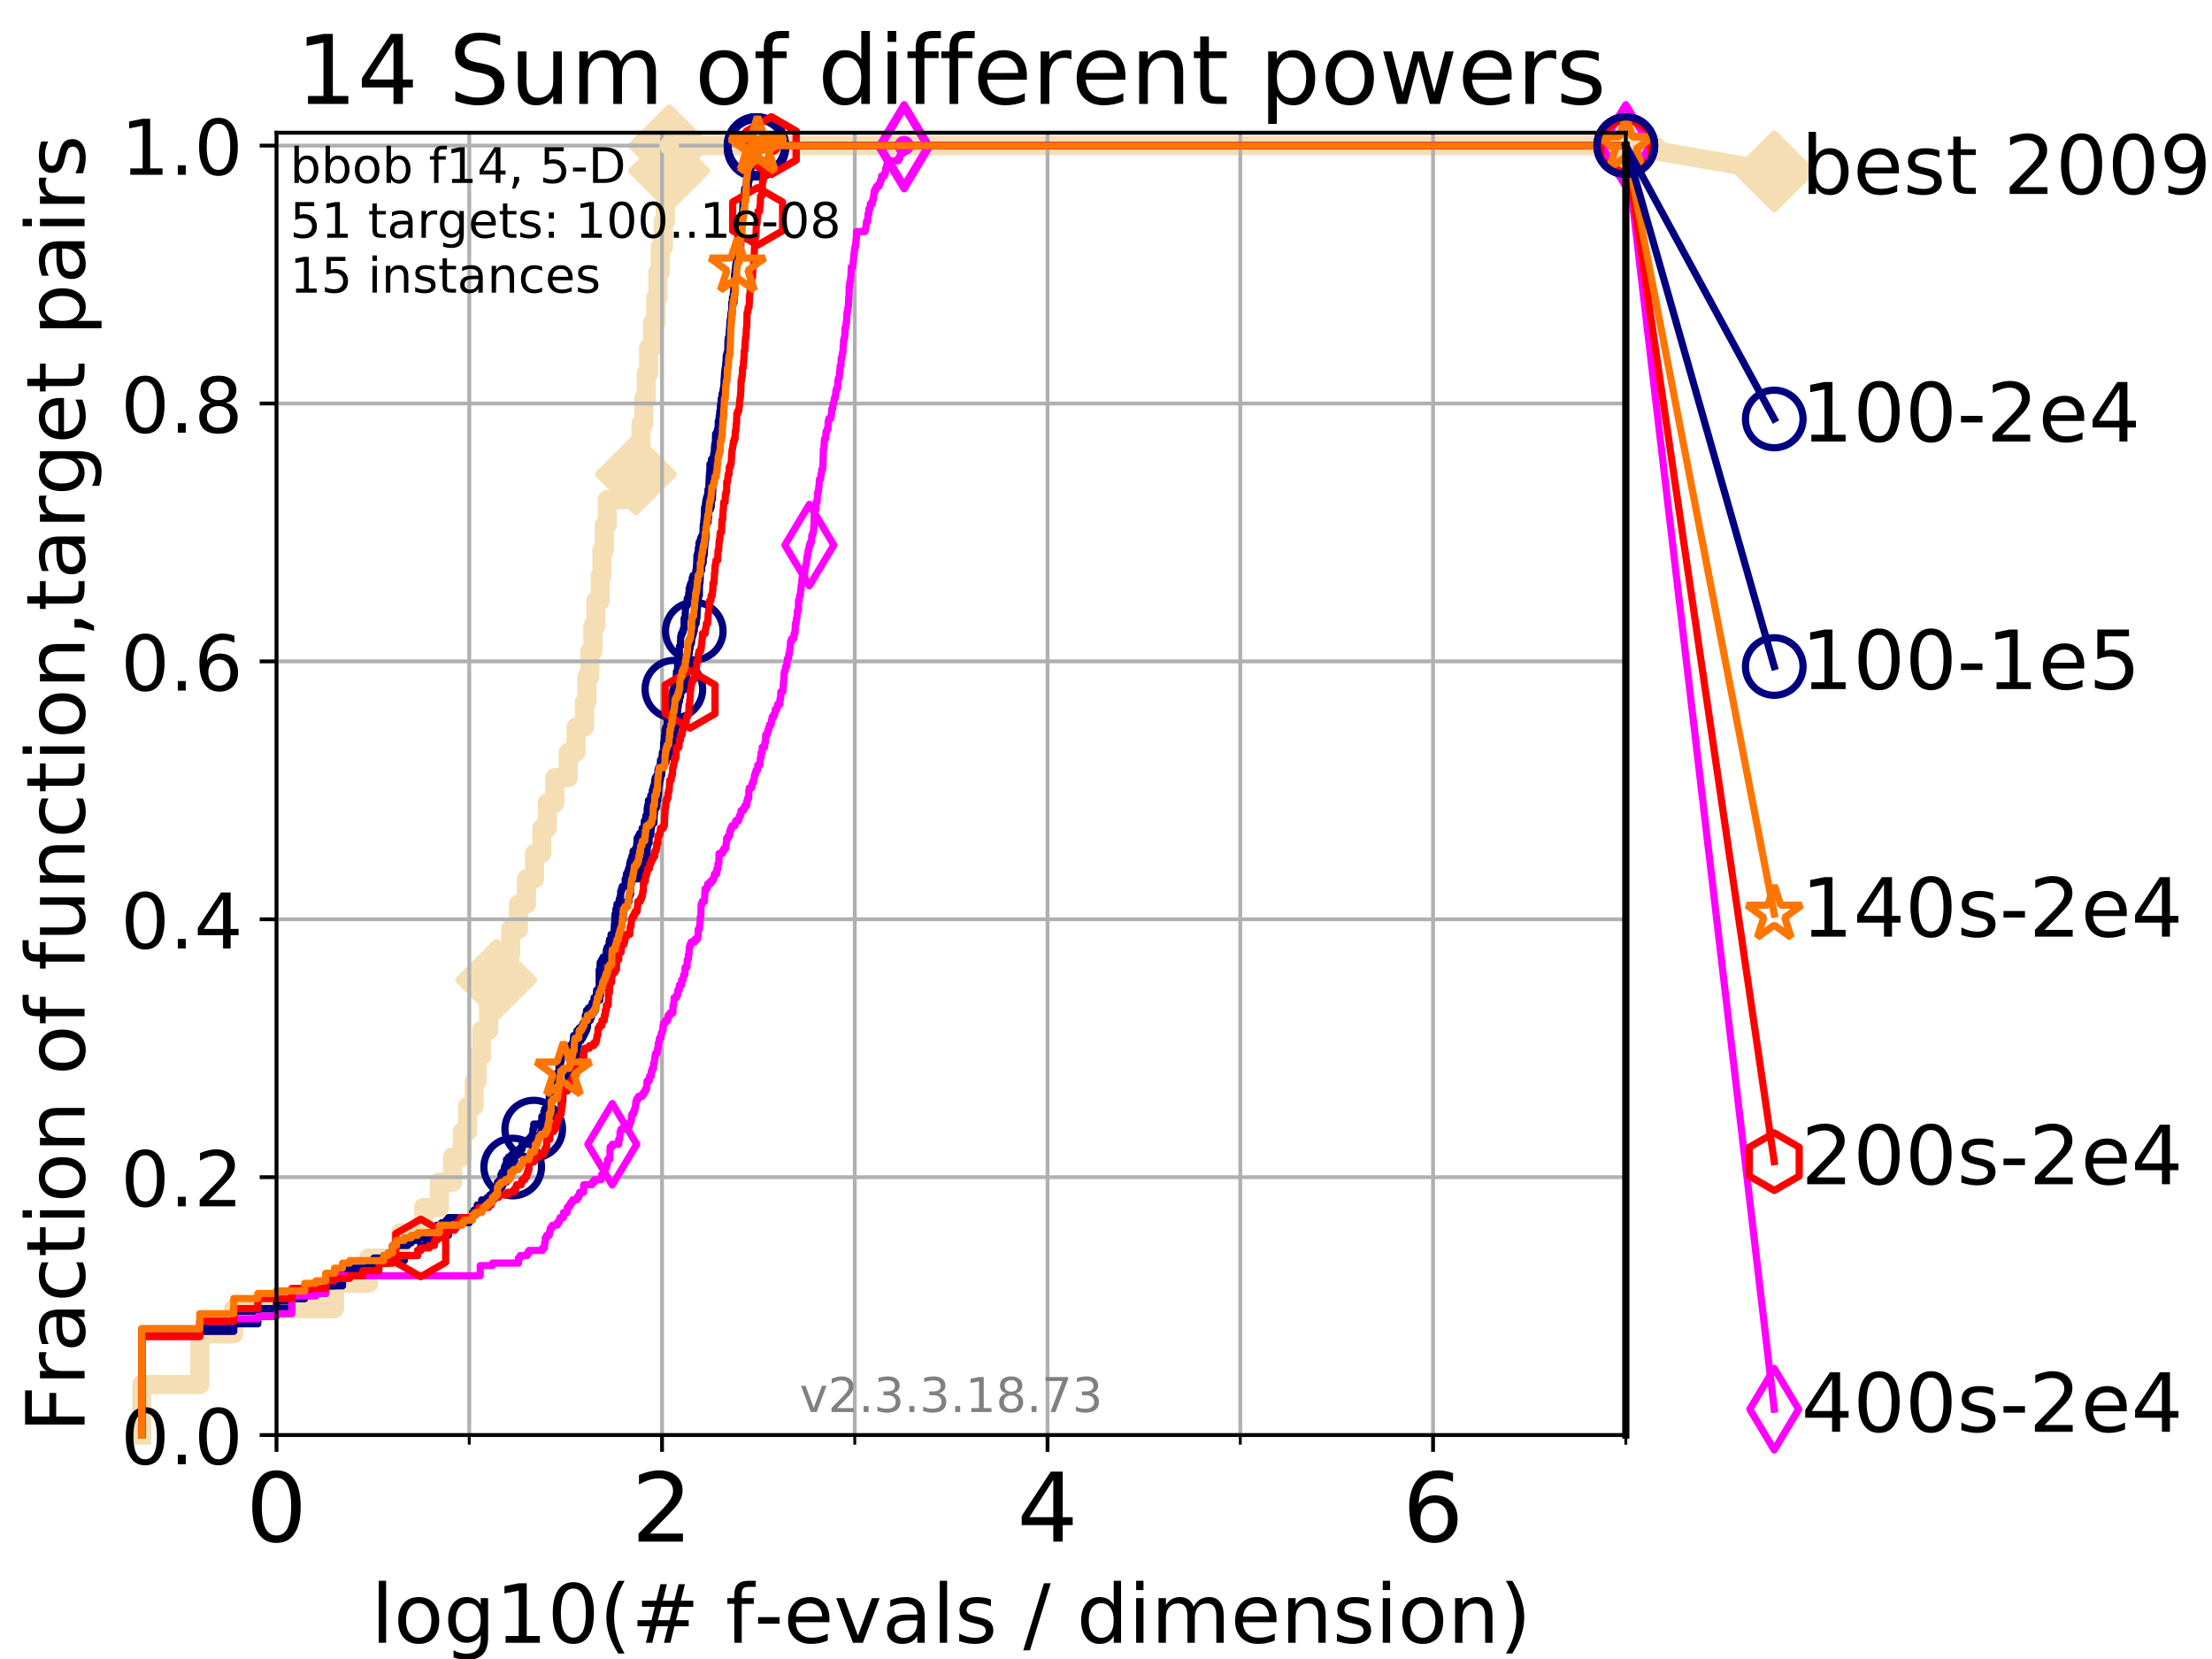 <?xml version="1.0" encoding="utf-8" standalone="no"?>
<!DOCTYPE svg PUBLIC "-//W3C//DTD SVG 1.1//EN"
  "http://www.w3.org/Graphics/SVG/1.1/DTD/svg11.dtd">
<!-- Created with matplotlib (https://matplotlib.org/) -->
<svg height="345.6pt" version="1.1" viewBox="0 0 460.8 345.6" width="460.8pt" xmlns="http://www.w3.org/2000/svg" xmlns:xlink="http://www.w3.org/1999/xlink">
 <defs>
  <style type="text/css">
*{stroke-linecap:butt;stroke-linejoin:round;}
  </style>
 </defs>
 <g id="figure_1">
  <g id="patch_1">
   <path d="M 0 345.6 
L 460.8 345.6 
L 460.8 0 
L 0 0 
z
" style="fill:#ffffff;"/>
  </g>
  <g id="axes_1">
   <g id="patch_2">
    <path d="M 57.6 298.944 
L 338.688 298.944 
L 338.688 27.648 
L 57.6 27.648 
z
" style="fill:#ffffff;"/>
   </g>
   <g id="line2d_1">
    <path d="M 29.533 298.944 
L 29.533 288.41 
L 41.621 288.41 
L 41.621 277.877 
L 48.692 277.877 
L 48.692 272.61 
L 69.688 272.61 
L 69.688 267.343 
L 76.759 267.343 
L 76.759 262.076 
L 83.438 262.076 
L 83.438 256.809 
L 88.256 256.809 
L 88.256 251.542 
L 91.535 251.542 
L 91.535 246.275 
L 94.295 246.275 
L 94.295 241.009 
L 96.301 241.009 
L 96.301 235.742 
L 97.403 235.742 
L 97.403 230.475 
L 98.772 230.475 
L 98.772 225.208 
L 99.418 225.208 
L 99.418 219.941 
L 100.344 219.941 
L 100.344 214.674 
L 101.786 214.674 
L 101.786 209.407 
L 103.372 209.407 
L 103.372 204.141 
L 104.115 204.141 
L 104.115 198.874 
L 106.383 198.874 
L 106.383 193.607 
L 108.006 193.607 
L 108.006 188.34 
L 109.668 188.34 
L 109.668 183.073 
L 111.346 183.073 
L 111.346 177.806 
L 112.877 177.806 
L 112.877 172.539 
L 114.012 172.539 
L 114.012 167.272 
L 115.586 167.272 
L 115.586 162.006 
L 118.364 162.006 
L 118.364 156.739 
L 119.997 156.739 
L 119.997 151.472 
L 121.756 151.472 
L 121.756 146.205 
L 122.277 146.205 
L 122.277 140.938 
L 122.865 140.938 
L 122.865 135.671 
L 123.514 135.671 
L 123.514 130.404 
L 124.14 130.404 
L 124.14 125.138 
L 125.038 125.138 
L 125.038 119.871 
L 125.399 119.871 
L 125.399 114.604 
L 125.892 114.604 
L 125.892 109.337 
L 126.507 109.337 
L 126.507 104.07 
L 132.47 104.07 
L 132.47 98.803 
L 132.94 98.803 
L 132.94 93.536 
L 133.533 93.536 
L 133.533 88.27 
L 134.106 88.27 
L 134.106 83.003 
L 134.619 83.003 
L 134.619 77.736 
L 135.118 77.736 
L 135.118 72.469 
L 135.957 72.469 
L 135.957 67.202 
L 136.608 67.202 
L 136.608 61.935 
L 137.053 61.935 
L 137.053 56.668 
L 137.559 56.668 
L 137.559 51.402 
L 138.188 51.402 
L 138.188 46.135 
L 138.595 46.135 
L 138.595 40.868 
L 139.123 40.868 
L 139.123 35.601 
L 139.414 35.601 
L 139.414 30.334 
L 338.688 30.334 
" style="fill:none;stroke:#f5deb3;stroke-linecap:square;stroke-width:4;"/>
   </g>
   <g id="line2d_2">
    <defs>
     <path d="M -0 7.778 
L 7.778 0 
L 0 -7.778 
L -7.778 -0 
z
" id="m970fe651a5" style="stroke:#f5deb3;stroke-linejoin:miter;stroke-width:1.5;"/>
    </defs>
    <g>
     <use style="fill:#f5deb3;stroke:#f5deb3;stroke-linejoin:miter;stroke-width:1.5;" x="103.372" xlink:href="#m970fe651a5" y="204.141"/>
     <use style="fill:#f5deb3;stroke:#f5deb3;stroke-linejoin:miter;stroke-width:1.5;" x="132.47" xlink:href="#m970fe651a5" y="98.803"/>
     <use style="fill:#f5deb3;stroke:#f5deb3;stroke-linejoin:miter;stroke-width:1.5;" x="139.414" xlink:href="#m970fe651a5" y="35.601"/>
     <use style="fill:#f5deb3;stroke:#f5deb3;stroke-linejoin:miter;stroke-width:1.5;" x="139.414" xlink:href="#m970fe651a5" y="30.334"/>
     <use style="fill:#f5deb3;stroke:#f5deb3;stroke-linejoin:miter;stroke-width:1.5;" x="139.414" xlink:href="#m970fe651a5" y="30.334"/>
     <use style="fill:#f5deb3;stroke:#f5deb3;stroke-linejoin:miter;stroke-width:1.5;" x="338.688" xlink:href="#m970fe651a5" y="30.334"/>
    </g>
   </g>
   <g id="line2d_3">
    <path style="fill:none;stroke:#f5deb3;stroke-linecap:square;stroke-width:4;"/>
    <g/>
   </g>
   <g id="line2d_4">
    <path d="M 338.688 30.334 
L 369.608 35.706 
" style="fill:none;stroke:#f5deb3;stroke-linecap:square;stroke-width:4;"/>
    <g>
     <use style="fill:#f5deb3;stroke:#f5deb3;stroke-linejoin:miter;stroke-width:1.5;" x="338.688" xlink:href="#m970fe651a5" y="30.334"/>
     <use style="fill:#f5deb3;stroke:#f5deb3;stroke-linejoin:miter;stroke-width:1.5;" x="369.608" xlink:href="#m970fe651a5" y="35.706"/>
    </g>
   </g>
   <g id="matplotlib.axis_1">
    <g id="xtick_1">
     <g id="line2d_5">
      <path clip-path="url(#pfa7b1182da)" d="M 57.6 298.944 
L 57.6 27.648 
" style="fill:none;stroke:#b0b0b0;stroke-linecap:square;stroke-width:0.8;"/>
     </g>
     <g id="line2d_6">
      <defs>
       <path d="M 0 0 
L 0 3.5 
" id="m1c7b552a8f" style="stroke:#000000;stroke-width:0.8;"/>
      </defs>
      <g>
       <use style="stroke:#000000;stroke-width:0.8;" x="57.6" xlink:href="#m1c7b552a8f" y="298.944"/>
      </g>
     </g>
     <g id="text_1">
      <!-- 0 -->
      <defs>
       <path d="M 31.781 66.406 
Q 24.172 66.406 20.328 58.906 
Q 16.5 51.422 16.5 36.375 
Q 16.5 21.391 20.328 13.891 
Q 24.172 6.391 31.781 6.391 
Q 39.453 6.391 43.281 13.891 
Q 47.125 21.391 47.125 36.375 
Q 47.125 51.422 43.281 58.906 
Q 39.453 66.406 31.781 66.406 
z
M 31.781 74.219 
Q 44.047 74.219 50.516 64.516 
Q 56.984 54.828 56.984 36.375 
Q 56.984 17.969 50.516 8.266 
Q 44.047 -1.422 31.781 -1.422 
Q 19.531 -1.422 13.062 8.266 
Q 6.594 17.969 6.594 36.375 
Q 6.594 54.828 13.062 64.516 
Q 19.531 74.219 31.781 74.219 
z
" id="DejaVuSans-48"/>
      </defs>
      <g transform="translate(51.237 321.141)scale(0.2 -0.2)">
       <use xlink:href="#DejaVuSans-48"/>
      </g>
     </g>
    </g>
    <g id="xtick_2">
     <g id="line2d_7">
      <path clip-path="url(#pfa7b1182da)" d="M 137.911 298.944 
L 137.911 27.648 
" style="fill:none;stroke:#b0b0b0;stroke-linecap:square;stroke-width:0.8;"/>
     </g>
     <g id="line2d_8">
      <g>
       <use style="stroke:#000000;stroke-width:0.8;" x="137.911" xlink:href="#m1c7b552a8f" y="298.944"/>
      </g>
     </g>
     <g id="text_2">
      <!-- 2 -->
      <defs>
       <path d="M 19.188 8.297 
L 53.609 8.297 
L 53.609 0 
L 7.328 0 
L 7.328 8.297 
Q 12.938 14.109 22.625 23.891 
Q 32.328 33.688 34.812 36.531 
Q 39.547 41.844 41.422 45.531 
Q 43.312 49.219 43.312 52.781 
Q 43.312 58.594 39.234 62.25 
Q 35.156 65.922 28.609 65.922 
Q 23.969 65.922 18.812 64.312 
Q 13.672 62.703 7.812 59.422 
L 7.812 69.391 
Q 13.766 71.781 18.938 73 
Q 24.125 74.219 28.422 74.219 
Q 39.75 74.219 46.484 68.547 
Q 53.219 62.891 53.219 53.422 
Q 53.219 48.922 51.531 44.891 
Q 49.859 40.875 45.406 35.406 
Q 44.188 33.984 37.641 27.219 
Q 31.109 20.453 19.188 8.297 
z
" id="DejaVuSans-50"/>
      </defs>
      <g transform="translate(131.548 321.141)scale(0.2 -0.2)">
       <use xlink:href="#DejaVuSans-50"/>
      </g>
     </g>
    </g>
    <g id="xtick_3">
     <g id="line2d_9">
      <path clip-path="url(#pfa7b1182da)" d="M 218.222 298.944 
L 218.222 27.648 
" style="fill:none;stroke:#b0b0b0;stroke-linecap:square;stroke-width:0.8;"/>
     </g>
     <g id="line2d_10">
      <g>
       <use style="stroke:#000000;stroke-width:0.8;" x="218.222" xlink:href="#m1c7b552a8f" y="298.944"/>
      </g>
     </g>
     <g id="text_3">
      <!-- 4 -->
      <defs>
       <path d="M 37.797 64.312 
L 12.891 25.391 
L 37.797 25.391 
z
M 35.203 72.906 
L 47.609 72.906 
L 47.609 25.391 
L 58.016 25.391 
L 58.016 17.188 
L 47.609 17.188 
L 47.609 0 
L 37.797 0 
L 37.797 17.188 
L 4.891 17.188 
L 4.891 26.703 
z
" id="DejaVuSans-52"/>
      </defs>
      <g transform="translate(211.859 321.141)scale(0.2 -0.2)">
       <use xlink:href="#DejaVuSans-52"/>
      </g>
     </g>
    </g>
    <g id="xtick_4">
     <g id="line2d_11">
      <path clip-path="url(#pfa7b1182da)" d="M 298.533 298.944 
L 298.533 27.648 
" style="fill:none;stroke:#b0b0b0;stroke-linecap:square;stroke-width:0.8;"/>
     </g>
     <g id="line2d_12">
      <g>
       <use style="stroke:#000000;stroke-width:0.8;" x="298.533" xlink:href="#m1c7b552a8f" y="298.944"/>
      </g>
     </g>
     <g id="text_4">
      <!-- 6 -->
      <defs>
       <path d="M 33.016 40.375 
Q 26.375 40.375 22.484 35.828 
Q 18.609 31.297 18.609 23.391 
Q 18.609 15.531 22.484 10.953 
Q 26.375 6.391 33.016 6.391 
Q 39.656 6.391 43.531 10.953 
Q 47.406 15.531 47.406 23.391 
Q 47.406 31.297 43.531 35.828 
Q 39.656 40.375 33.016 40.375 
z
M 52.594 71.297 
L 52.594 62.312 
Q 48.875 64.062 45.094 64.984 
Q 41.312 65.922 37.594 65.922 
Q 27.828 65.922 22.672 59.328 
Q 17.531 52.734 16.797 39.406 
Q 19.672 43.656 24.016 45.922 
Q 28.375 48.188 33.594 48.188 
Q 44.578 48.188 50.953 41.516 
Q 57.328 34.859 57.328 23.391 
Q 57.328 12.156 50.688 5.359 
Q 44.047 -1.422 33.016 -1.422 
Q 20.359 -1.422 13.672 8.266 
Q 6.984 17.969 6.984 36.375 
Q 6.984 53.656 15.188 63.938 
Q 23.391 74.219 37.203 74.219 
Q 40.922 74.219 44.703 73.484 
Q 48.484 72.75 52.594 71.297 
z
" id="DejaVuSans-54"/>
      </defs>
      <g transform="translate(292.17 321.141)scale(0.2 -0.2)">
       <use xlink:href="#DejaVuSans-54"/>
      </g>
     </g>
    </g>
    <g id="xtick_5">
     <g id="line2d_13">
      <path clip-path="url(#pfa7b1182da)" d="M 97.755 298.944 
L 97.755 27.648 
" style="fill:none;stroke:#b0b0b0;stroke-linecap:square;stroke-width:0.8;"/>
     </g>
     <g id="line2d_14">
      <defs>
       <path d="M 0 0 
L 0 2 
" id="m63d46a0ddb" style="stroke:#000000;stroke-width:0.6;"/>
      </defs>
      <g>
       <use style="stroke:#000000;stroke-width:0.6;" x="97.755" xlink:href="#m63d46a0ddb" y="298.944"/>
      </g>
     </g>
    </g>
    <g id="xtick_6">
     <g id="line2d_15">
      <path clip-path="url(#pfa7b1182da)" d="M 178.066 298.944 
L 178.066 27.648 
" style="fill:none;stroke:#b0b0b0;stroke-linecap:square;stroke-width:0.8;"/>
     </g>
     <g id="line2d_16">
      <g>
       <use style="stroke:#000000;stroke-width:0.6;" x="178.066" xlink:href="#m63d46a0ddb" y="298.944"/>
      </g>
     </g>
    </g>
    <g id="xtick_7">
     <g id="line2d_17">
      <path clip-path="url(#pfa7b1182da)" d="M 258.377 298.944 
L 258.377 27.648 
" style="fill:none;stroke:#b0b0b0;stroke-linecap:square;stroke-width:0.8;"/>
     </g>
     <g id="line2d_18">
      <g>
       <use style="stroke:#000000;stroke-width:0.6;" x="258.377" xlink:href="#m63d46a0ddb" y="298.944"/>
      </g>
     </g>
    </g>
    <g id="xtick_8">
     <g id="line2d_19">
      <path clip-path="url(#pfa7b1182da)" d="M 338.688 298.944 
L 338.688 27.648 
" style="fill:none;stroke:#b0b0b0;stroke-linecap:square;stroke-width:0.8;"/>
     </g>
     <g id="line2d_20">
      <g>
       <use style="stroke:#000000;stroke-width:0.6;" x="338.688" xlink:href="#m63d46a0ddb" y="298.944"/>
      </g>
     </g>
    </g>
    <g id="text_5">
     <!-- log10(# f-evals / dimension) -->
     <defs>
      <path d="M 9.422 75.984 
L 18.406 75.984 
L 18.406 0 
L 9.422 0 
z
" id="DejaVuSans-108"/>
      <path d="M 30.609 48.391 
Q 23.391 48.391 19.188 42.75 
Q 14.984 37.109 14.984 27.297 
Q 14.984 17.484 19.156 11.844 
Q 23.344 6.203 30.609 6.203 
Q 37.797 6.203 41.984 11.859 
Q 46.188 17.531 46.188 27.297 
Q 46.188 37.016 41.984 42.703 
Q 37.797 48.391 30.609 48.391 
z
M 30.609 56 
Q 42.328 56 49.016 48.375 
Q 55.719 40.766 55.719 27.297 
Q 55.719 13.875 49.016 6.219 
Q 42.328 -1.422 30.609 -1.422 
Q 18.844 -1.422 12.172 6.219 
Q 5.516 13.875 5.516 27.297 
Q 5.516 40.766 12.172 48.375 
Q 18.844 56 30.609 56 
z
" id="DejaVuSans-111"/>
      <path d="M 45.406 27.984 
Q 45.406 37.75 41.375 43.109 
Q 37.359 48.484 30.078 48.484 
Q 22.859 48.484 18.828 43.109 
Q 14.797 37.75 14.797 27.984 
Q 14.797 18.266 18.828 12.891 
Q 22.859 7.516 30.078 7.516 
Q 37.359 7.516 41.375 12.891 
Q 45.406 18.266 45.406 27.984 
z
M 54.391 6.781 
Q 54.391 -7.172 48.188 -13.984 
Q 42 -20.797 29.203 -20.797 
Q 24.469 -20.797 20.266 -20.094 
Q 16.062 -19.391 12.109 -17.922 
L 12.109 -9.188 
Q 16.062 -11.328 19.922 -12.344 
Q 23.781 -13.375 27.781 -13.375 
Q 36.625 -13.375 41.016 -8.766 
Q 45.406 -4.156 45.406 5.172 
L 45.406 9.625 
Q 42.625 4.781 38.281 2.391 
Q 33.938 0 27.875 0 
Q 17.828 0 11.672 7.656 
Q 5.516 15.328 5.516 27.984 
Q 5.516 40.672 11.672 48.328 
Q 17.828 56 27.875 56 
Q 33.938 56 38.281 53.609 
Q 42.625 51.219 45.406 46.391 
L 45.406 54.688 
L 54.391 54.688 
z
" id="DejaVuSans-103"/>
      <path d="M 12.406 8.297 
L 28.516 8.297 
L 28.516 63.922 
L 10.984 60.406 
L 10.984 69.391 
L 28.422 72.906 
L 38.281 72.906 
L 38.281 8.297 
L 54.391 8.297 
L 54.391 0 
L 12.406 0 
z
" id="DejaVuSans-49"/>
      <path d="M 31 75.875 
Q 24.469 64.656 21.281 53.656 
Q 18.109 42.672 18.109 31.391 
Q 18.109 20.125 21.312 9.062 
Q 24.516 -2 31 -13.188 
L 23.188 -13.188 
Q 15.875 -1.703 12.234 9.375 
Q 8.594 20.453 8.594 31.391 
Q 8.594 42.281 12.203 53.312 
Q 15.828 64.359 23.188 75.875 
z
" id="DejaVuSans-40"/>
      <path d="M 51.125 44 
L 36.922 44 
L 32.812 27.688 
L 47.125 27.688 
z
M 43.797 71.781 
L 38.719 51.516 
L 52.984 51.516 
L 58.109 71.781 
L 65.922 71.781 
L 60.891 51.516 
L 76.125 51.516 
L 76.125 44 
L 58.984 44 
L 54.984 27.688 
L 70.516 27.688 
L 70.516 20.219 
L 53.078 20.219 
L 48 0 
L 40.188 0 
L 45.219 20.219 
L 30.906 20.219 
L 25.875 0 
L 18.016 0 
L 23.094 20.219 
L 7.719 20.219 
L 7.719 27.688 
L 24.906 27.688 
L 29 44 
L 13.281 44 
L 13.281 51.516 
L 30.906 51.516 
L 35.891 71.781 
z
" id="DejaVuSans-35"/>
      <path id="DejaVuSans-32"/>
      <path d="M 37.109 75.984 
L 37.109 68.5 
L 28.516 68.5 
Q 23.688 68.5 21.797 66.547 
Q 19.922 64.594 19.922 59.516 
L 19.922 54.688 
L 34.719 54.688 
L 34.719 47.703 
L 19.922 47.703 
L 19.922 0 
L 10.891 0 
L 10.891 47.703 
L 2.297 47.703 
L 2.297 54.688 
L 10.891 54.688 
L 10.891 58.5 
Q 10.891 67.625 15.141 71.797 
Q 19.391 75.984 28.609 75.984 
z
" id="DejaVuSans-102"/>
      <path d="M 4.891 31.391 
L 31.203 31.391 
L 31.203 23.391 
L 4.891 23.391 
z
" id="DejaVuSans-45"/>
      <path d="M 56.203 29.594 
L 56.203 25.203 
L 14.891 25.203 
Q 15.484 15.922 20.484 11.062 
Q 25.484 6.203 34.422 6.203 
Q 39.594 6.203 44.453 7.469 
Q 49.312 8.734 54.109 11.281 
L 54.109 2.781 
Q 49.266 0.734 44.188 -0.344 
Q 39.109 -1.422 33.891 -1.422 
Q 20.797 -1.422 13.156 6.188 
Q 5.516 13.812 5.516 26.812 
Q 5.516 40.234 12.766 48.109 
Q 20.016 56 32.328 56 
Q 43.359 56 49.781 48.891 
Q 56.203 41.797 56.203 29.594 
z
M 47.219 32.234 
Q 47.125 39.594 43.094 43.984 
Q 39.062 48.391 32.422 48.391 
Q 24.906 48.391 20.391 44.141 
Q 15.875 39.891 15.188 32.172 
z
" id="DejaVuSans-101"/>
      <path d="M 2.984 54.688 
L 12.5 54.688 
L 29.594 8.797 
L 46.688 54.688 
L 56.203 54.688 
L 35.688 0 
L 23.484 0 
z
" id="DejaVuSans-118"/>
      <path d="M 34.281 27.484 
Q 23.391 27.484 19.188 25 
Q 14.984 22.516 14.984 16.5 
Q 14.984 11.719 18.141 8.906 
Q 21.297 6.109 26.703 6.109 
Q 34.188 6.109 38.703 11.406 
Q 43.219 16.703 43.219 25.484 
L 43.219 27.484 
z
M 52.203 31.203 
L 52.203 0 
L 43.219 0 
L 43.219 8.297 
Q 40.141 3.328 35.547 0.953 
Q 30.953 -1.422 24.312 -1.422 
Q 15.922 -1.422 10.953 3.297 
Q 6 8.016 6 15.922 
Q 6 25.141 12.172 29.828 
Q 18.359 34.516 30.609 34.516 
L 43.219 34.516 
L 43.219 35.406 
Q 43.219 41.609 39.141 45 
Q 35.062 48.391 27.688 48.391 
Q 23 48.391 18.547 47.266 
Q 14.109 46.141 10.016 43.891 
L 10.016 52.203 
Q 14.938 54.109 19.578 55.047 
Q 24.219 56 28.609 56 
Q 40.484 56 46.344 49.844 
Q 52.203 43.703 52.203 31.203 
z
" id="DejaVuSans-97"/>
      <path d="M 44.281 53.078 
L 44.281 44.578 
Q 40.484 46.531 36.375 47.5 
Q 32.281 48.484 27.875 48.484 
Q 21.188 48.484 17.844 46.438 
Q 14.5 44.391 14.5 40.281 
Q 14.5 37.156 16.891 35.375 
Q 19.281 33.594 26.516 31.984 
L 29.594 31.297 
Q 39.156 29.25 43.188 25.516 
Q 47.219 21.781 47.219 15.094 
Q 47.219 7.469 41.188 3.016 
Q 35.156 -1.422 24.609 -1.422 
Q 20.219 -1.422 15.453 -0.562 
Q 10.688 0.297 5.422 2 
L 5.422 11.281 
Q 10.406 8.688 15.234 7.391 
Q 20.062 6.109 24.812 6.109 
Q 31.156 6.109 34.562 8.281 
Q 37.984 10.453 37.984 14.406 
Q 37.984 18.062 35.516 20.016 
Q 33.062 21.969 24.703 23.781 
L 21.578 24.516 
Q 13.234 26.266 9.516 29.906 
Q 5.812 33.547 5.812 39.891 
Q 5.812 47.609 11.281 51.797 
Q 16.75 56 26.812 56 
Q 31.781 56 36.172 55.266 
Q 40.578 54.547 44.281 53.078 
z
" id="DejaVuSans-115"/>
      <path d="M 25.391 72.906 
L 33.688 72.906 
L 8.297 -9.281 
L 0 -9.281 
z
" id="DejaVuSans-47"/>
      <path d="M 45.406 46.391 
L 45.406 75.984 
L 54.391 75.984 
L 54.391 0 
L 45.406 0 
L 45.406 8.203 
Q 42.578 3.328 38.25 0.953 
Q 33.938 -1.422 27.875 -1.422 
Q 17.969 -1.422 11.734 6.484 
Q 5.516 14.406 5.516 27.297 
Q 5.516 40.188 11.734 48.094 
Q 17.969 56 27.875 56 
Q 33.938 56 38.25 53.625 
Q 42.578 51.266 45.406 46.391 
z
M 14.797 27.297 
Q 14.797 17.391 18.875 11.75 
Q 22.953 6.109 30.078 6.109 
Q 37.203 6.109 41.297 11.75 
Q 45.406 17.391 45.406 27.297 
Q 45.406 37.203 41.297 42.844 
Q 37.203 48.484 30.078 48.484 
Q 22.953 48.484 18.875 42.844 
Q 14.797 37.203 14.797 27.297 
z
" id="DejaVuSans-100"/>
      <path d="M 9.422 54.688 
L 18.406 54.688 
L 18.406 0 
L 9.422 0 
z
M 9.422 75.984 
L 18.406 75.984 
L 18.406 64.594 
L 9.422 64.594 
z
" id="DejaVuSans-105"/>
      <path d="M 52 44.188 
Q 55.375 50.25 60.062 53.125 
Q 64.75 56 71.094 56 
Q 79.641 56 84.281 50.016 
Q 88.922 44.047 88.922 33.016 
L 88.922 0 
L 79.891 0 
L 79.891 32.719 
Q 79.891 40.578 77.094 44.375 
Q 74.312 48.188 68.609 48.188 
Q 61.625 48.188 57.562 43.547 
Q 53.516 38.922 53.516 30.906 
L 53.516 0 
L 44.484 0 
L 44.484 32.719 
Q 44.484 40.625 41.703 44.406 
Q 38.922 48.188 33.109 48.188 
Q 26.219 48.188 22.156 43.531 
Q 18.109 38.875 18.109 30.906 
L 18.109 0 
L 9.078 0 
L 9.078 54.688 
L 18.109 54.688 
L 18.109 46.188 
Q 21.188 51.219 25.484 53.609 
Q 29.781 56 35.688 56 
Q 41.656 56 45.828 52.969 
Q 50 49.953 52 44.188 
z
" id="DejaVuSans-109"/>
      <path d="M 54.891 33.016 
L 54.891 0 
L 45.906 0 
L 45.906 32.719 
Q 45.906 40.484 42.875 44.328 
Q 39.844 48.188 33.797 48.188 
Q 26.516 48.188 22.312 43.547 
Q 18.109 38.922 18.109 30.906 
L 18.109 0 
L 9.078 0 
L 9.078 54.688 
L 18.109 54.688 
L 18.109 46.188 
Q 21.344 51.125 25.703 53.562 
Q 30.078 56 35.797 56 
Q 45.219 56 50.047 50.172 
Q 54.891 44.344 54.891 33.016 
z
" id="DejaVuSans-110"/>
      <path d="M 8.016 75.875 
L 15.828 75.875 
Q 23.141 64.359 26.781 53.312 
Q 30.422 42.281 30.422 31.391 
Q 30.422 20.453 26.781 9.375 
Q 23.141 -1.703 15.828 -13.188 
L 8.016 -13.188 
Q 14.5 -2 17.703 9.062 
Q 20.906 20.125 20.906 31.391 
Q 20.906 42.672 17.703 53.656 
Q 14.5 64.656 8.016 75.875 
z
" id="DejaVuSans-41"/>
     </defs>
     <g transform="translate(77.303 342.218)scale(0.17 -0.17)">
      <use xlink:href="#DejaVuSans-108"/>
      <use x="27.783" xlink:href="#DejaVuSans-111"/>
      <use x="88.965" xlink:href="#DejaVuSans-103"/>
      <use x="152.441" xlink:href="#DejaVuSans-49"/>
      <use x="216.064" xlink:href="#DejaVuSans-48"/>
      <use x="279.688" xlink:href="#DejaVuSans-40"/>
      <use x="318.701" xlink:href="#DejaVuSans-35"/>
      <use x="402.49" xlink:href="#DejaVuSans-32"/>
      <use x="434.277" xlink:href="#DejaVuSans-102"/>
      <use x="469.404" xlink:href="#DejaVuSans-45"/>
      <use x="505.488" xlink:href="#DejaVuSans-101"/>
      <use x="567.012" xlink:href="#DejaVuSans-118"/>
      <use x="626.191" xlink:href="#DejaVuSans-97"/>
      <use x="687.471" xlink:href="#DejaVuSans-108"/>
      <use x="715.254" xlink:href="#DejaVuSans-115"/>
      <use x="767.354" xlink:href="#DejaVuSans-32"/>
      <use x="799.141" xlink:href="#DejaVuSans-47"/>
      <use x="832.832" xlink:href="#DejaVuSans-32"/>
      <use x="864.619" xlink:href="#DejaVuSans-100"/>
      <use x="928.096" xlink:href="#DejaVuSans-105"/>
      <use x="955.879" xlink:href="#DejaVuSans-109"/>
      <use x="1053.291" xlink:href="#DejaVuSans-101"/>
      <use x="1114.814" xlink:href="#DejaVuSans-110"/>
      <use x="1178.193" xlink:href="#DejaVuSans-115"/>
      <use x="1230.293" xlink:href="#DejaVuSans-105"/>
      <use x="1258.076" xlink:href="#DejaVuSans-111"/>
      <use x="1319.258" xlink:href="#DejaVuSans-110"/>
      <use x="1382.637" xlink:href="#DejaVuSans-41"/>
     </g>
    </g>
   </g>
   <g id="matplotlib.axis_2">
    <g id="ytick_1">
     <g id="line2d_21">
      <path clip-path="url(#pfa7b1182da)" d="M 57.6 298.944 
L 338.688 298.944 
" style="fill:none;stroke:#b0b0b0;stroke-linecap:square;stroke-width:0.8;"/>
     </g>
     <g id="line2d_22">
      <defs>
       <path d="M 0 0 
L -3.5 0 
" id="m9ee193a953" style="stroke:#000000;stroke-width:0.8;"/>
      </defs>
      <g>
       <use style="stroke:#000000;stroke-width:0.8;" x="57.6" xlink:href="#m9ee193a953" y="298.944"/>
      </g>
     </g>
     <g id="text_6">
      <!-- 0.0 -->
      <defs>
       <path d="M 10.688 12.406 
L 21 12.406 
L 21 0 
L 10.688 0 
z
" id="DejaVuSans-46"/>
      </defs>
      <g transform="translate(25.155 305.023)scale(0.16 -0.16)">
       <use xlink:href="#DejaVuSans-48"/>
       <use x="63.623" xlink:href="#DejaVuSans-46"/>
       <use x="95.41" xlink:href="#DejaVuSans-48"/>
      </g>
     </g>
    </g>
    <g id="ytick_2">
     <g id="line2d_23">
      <path clip-path="url(#pfa7b1182da)" d="M 57.6 245.222 
L 338.688 245.222 
" style="fill:none;stroke:#b0b0b0;stroke-linecap:square;stroke-width:0.8;"/>
     </g>
     <g id="line2d_24">
      <g>
       <use style="stroke:#000000;stroke-width:0.8;" x="57.6" xlink:href="#m9ee193a953" y="245.222"/>
      </g>
     </g>
     <g id="text_7">
      <!-- 0.2 -->
      <g transform="translate(25.155 251.301)scale(0.16 -0.16)">
       <use xlink:href="#DejaVuSans-48"/>
       <use x="63.623" xlink:href="#DejaVuSans-46"/>
       <use x="95.41" xlink:href="#DejaVuSans-50"/>
      </g>
     </g>
    </g>
    <g id="ytick_3">
     <g id="line2d_25">
      <path clip-path="url(#pfa7b1182da)" d="M 57.6 191.5 
L 338.688 191.5 
" style="fill:none;stroke:#b0b0b0;stroke-linecap:square;stroke-width:0.8;"/>
     </g>
     <g id="line2d_26">
      <g>
       <use style="stroke:#000000;stroke-width:0.8;" x="57.6" xlink:href="#m9ee193a953" y="191.5"/>
      </g>
     </g>
     <g id="text_8">
      <!-- 0.4 -->
      <g transform="translate(25.155 197.579)scale(0.16 -0.16)">
       <use xlink:href="#DejaVuSans-48"/>
       <use x="63.623" xlink:href="#DejaVuSans-46"/>
       <use x="95.41" xlink:href="#DejaVuSans-52"/>
      </g>
     </g>
    </g>
    <g id="ytick_4">
     <g id="line2d_27">
      <path clip-path="url(#pfa7b1182da)" d="M 57.6 137.778 
L 338.688 137.778 
" style="fill:none;stroke:#b0b0b0;stroke-linecap:square;stroke-width:0.8;"/>
     </g>
     <g id="line2d_28">
      <g>
       <use style="stroke:#000000;stroke-width:0.8;" x="57.6" xlink:href="#m9ee193a953" y="137.778"/>
      </g>
     </g>
     <g id="text_9">
      <!-- 0.6 -->
      <g transform="translate(25.155 143.857)scale(0.16 -0.16)">
       <use xlink:href="#DejaVuSans-48"/>
       <use x="63.623" xlink:href="#DejaVuSans-46"/>
       <use x="95.41" xlink:href="#DejaVuSans-54"/>
      </g>
     </g>
    </g>
    <g id="ytick_5">
     <g id="line2d_29">
      <path clip-path="url(#pfa7b1182da)" d="M 57.6 84.056 
L 338.688 84.056 
" style="fill:none;stroke:#b0b0b0;stroke-linecap:square;stroke-width:0.8;"/>
     </g>
     <g id="line2d_30">
      <g>
       <use style="stroke:#000000;stroke-width:0.8;" x="57.6" xlink:href="#m9ee193a953" y="84.056"/>
      </g>
     </g>
     <g id="text_10">
      <!-- 0.8 -->
      <defs>
       <path d="M 31.781 34.625 
Q 24.75 34.625 20.719 30.859 
Q 16.703 27.094 16.703 20.516 
Q 16.703 13.922 20.719 10.156 
Q 24.75 6.391 31.781 6.391 
Q 38.812 6.391 42.859 10.172 
Q 46.922 13.969 46.922 20.516 
Q 46.922 27.094 42.891 30.859 
Q 38.875 34.625 31.781 34.625 
z
M 21.922 38.812 
Q 15.578 40.375 12.031 44.719 
Q 8.5 49.078 8.5 55.328 
Q 8.5 64.062 14.719 69.141 
Q 20.953 74.219 31.781 74.219 
Q 42.672 74.219 48.875 69.141 
Q 55.078 64.062 55.078 55.328 
Q 55.078 49.078 51.531 44.719 
Q 48 40.375 41.703 38.812 
Q 48.828 37.156 52.797 32.312 
Q 56.781 27.484 56.781 20.516 
Q 56.781 9.906 50.312 4.234 
Q 43.844 -1.422 31.781 -1.422 
Q 19.734 -1.422 13.25 4.234 
Q 6.781 9.906 6.781 20.516 
Q 6.781 27.484 10.781 32.312 
Q 14.797 37.156 21.922 38.812 
z
M 18.312 54.391 
Q 18.312 48.734 21.844 45.562 
Q 25.391 42.391 31.781 42.391 
Q 38.141 42.391 41.719 45.562 
Q 45.312 48.734 45.312 54.391 
Q 45.312 60.062 41.719 63.234 
Q 38.141 66.406 31.781 66.406 
Q 25.391 66.406 21.844 63.234 
Q 18.312 60.062 18.312 54.391 
z
" id="DejaVuSans-56"/>
      </defs>
      <g transform="translate(25.155 90.135)scale(0.16 -0.16)">
       <use xlink:href="#DejaVuSans-48"/>
       <use x="63.623" xlink:href="#DejaVuSans-46"/>
       <use x="95.41" xlink:href="#DejaVuSans-56"/>
      </g>
     </g>
    </g>
    <g id="ytick_6">
     <g id="line2d_31">
      <path clip-path="url(#pfa7b1182da)" d="M 57.6 30.334 
L 338.688 30.334 
" style="fill:none;stroke:#b0b0b0;stroke-linecap:square;stroke-width:0.8;"/>
     </g>
     <g id="line2d_32">
      <g>
       <use style="stroke:#000000;stroke-width:0.8;" x="57.6" xlink:href="#m9ee193a953" y="30.334"/>
      </g>
     </g>
     <g id="text_11">
      <!-- 1.0 -->
      <g transform="translate(25.155 36.413)scale(0.16 -0.16)">
       <use xlink:href="#DejaVuSans-49"/>
       <use x="63.623" xlink:href="#DejaVuSans-46"/>
       <use x="95.41" xlink:href="#DejaVuSans-48"/>
      </g>
     </g>
    </g>
    <g id="text_12">
     <!-- Fraction of function,target pairs -->
     <defs>
      <path d="M 9.812 72.906 
L 51.703 72.906 
L 51.703 64.594 
L 19.672 64.594 
L 19.672 43.109 
L 48.578 43.109 
L 48.578 34.812 
L 19.672 34.812 
L 19.672 0 
L 9.812 0 
z
" id="DejaVuSans-70"/>
      <path d="M 41.109 46.297 
Q 39.594 47.172 37.812 47.578 
Q 36.031 48 33.891 48 
Q 26.266 48 22.188 43.047 
Q 18.109 38.094 18.109 28.812 
L 18.109 0 
L 9.078 0 
L 9.078 54.688 
L 18.109 54.688 
L 18.109 46.188 
Q 20.953 51.172 25.484 53.578 
Q 30.031 56 36.531 56 
Q 37.453 56 38.578 55.875 
Q 39.703 55.766 41.062 55.516 
z
" id="DejaVuSans-114"/>
      <path d="M 48.781 52.594 
L 48.781 44.188 
Q 44.969 46.297 41.141 47.344 
Q 37.312 48.391 33.406 48.391 
Q 24.656 48.391 19.812 42.844 
Q 14.984 37.312 14.984 27.297 
Q 14.984 17.281 19.812 11.734 
Q 24.656 6.203 33.406 6.203 
Q 37.312 6.203 41.141 7.25 
Q 44.969 8.297 48.781 10.406 
L 48.781 2.094 
Q 45.016 0.344 40.984 -0.531 
Q 36.969 -1.422 32.422 -1.422 
Q 20.062 -1.422 12.781 6.344 
Q 5.516 14.109 5.516 27.297 
Q 5.516 40.672 12.859 48.328 
Q 20.219 56 33.016 56 
Q 37.156 56 41.109 55.141 
Q 45.062 54.297 48.781 52.594 
z
" id="DejaVuSans-99"/>
      <path d="M 18.312 70.219 
L 18.312 54.688 
L 36.812 54.688 
L 36.812 47.703 
L 18.312 47.703 
L 18.312 18.016 
Q 18.312 11.328 20.141 9.422 
Q 21.969 7.516 27.594 7.516 
L 36.812 7.516 
L 36.812 0 
L 27.594 0 
Q 17.188 0 13.234 3.875 
Q 9.281 7.766 9.281 18.016 
L 9.281 47.703 
L 2.688 47.703 
L 2.688 54.688 
L 9.281 54.688 
L 9.281 70.219 
z
" id="DejaVuSans-116"/>
      <path d="M 8.5 21.578 
L 8.5 54.688 
L 17.484 54.688 
L 17.484 21.922 
Q 17.484 14.156 20.5 10.266 
Q 23.531 6.391 29.594 6.391 
Q 36.859 6.391 41.078 11.031 
Q 45.312 15.672 45.312 23.688 
L 45.312 54.688 
L 54.297 54.688 
L 54.297 0 
L 45.312 0 
L 45.312 8.406 
Q 42.047 3.422 37.719 1 
Q 33.406 -1.422 27.688 -1.422 
Q 18.266 -1.422 13.375 4.438 
Q 8.5 10.297 8.5 21.578 
z
M 31.109 56 
z
" id="DejaVuSans-117"/>
      <path d="M 11.719 12.406 
L 22.016 12.406 
L 22.016 4 
L 14.016 -11.625 
L 7.719 -11.625 
L 11.719 4 
z
" id="DejaVuSans-44"/>
      <path d="M 18.109 8.203 
L 18.109 -20.797 
L 9.078 -20.797 
L 9.078 54.688 
L 18.109 54.688 
L 18.109 46.391 
Q 20.953 51.266 25.266 53.625 
Q 29.594 56 35.594 56 
Q 45.562 56 51.781 48.094 
Q 58.016 40.188 58.016 27.297 
Q 58.016 14.406 51.781 6.484 
Q 45.562 -1.422 35.594 -1.422 
Q 29.594 -1.422 25.266 0.953 
Q 20.953 3.328 18.109 8.203 
z
M 48.688 27.297 
Q 48.688 37.203 44.609 42.844 
Q 40.531 48.484 33.406 48.484 
Q 26.266 48.484 22.188 42.844 
Q 18.109 37.203 18.109 27.297 
Q 18.109 17.391 22.188 11.75 
Q 26.266 6.109 33.406 6.109 
Q 40.531 6.109 44.609 11.75 
Q 48.688 17.391 48.688 27.297 
z
" id="DejaVuSans-112"/>
     </defs>
     <g transform="translate(17.62 298.435)rotate(-90)scale(0.17 -0.17)">
      <use xlink:href="#DejaVuSans-70"/>
      <use x="57.41" xlink:href="#DejaVuSans-114"/>
      <use x="98.523" xlink:href="#DejaVuSans-97"/>
      <use x="159.803" xlink:href="#DejaVuSans-99"/>
      <use x="214.783" xlink:href="#DejaVuSans-116"/>
      <use x="253.992" xlink:href="#DejaVuSans-105"/>
      <use x="281.775" xlink:href="#DejaVuSans-111"/>
      <use x="342.957" xlink:href="#DejaVuSans-110"/>
      <use x="406.336" xlink:href="#DejaVuSans-32"/>
      <use x="438.123" xlink:href="#DejaVuSans-111"/>
      <use x="499.305" xlink:href="#DejaVuSans-102"/>
      <use x="534.51" xlink:href="#DejaVuSans-32"/>
      <use x="566.297" xlink:href="#DejaVuSans-102"/>
      <use x="601.502" xlink:href="#DejaVuSans-117"/>
      <use x="664.881" xlink:href="#DejaVuSans-110"/>
      <use x="728.26" xlink:href="#DejaVuSans-99"/>
      <use x="783.24" xlink:href="#DejaVuSans-116"/>
      <use x="822.449" xlink:href="#DejaVuSans-105"/>
      <use x="850.232" xlink:href="#DejaVuSans-111"/>
      <use x="911.414" xlink:href="#DejaVuSans-110"/>
      <use x="974.793" xlink:href="#DejaVuSans-44"/>
      <use x="1006.58" xlink:href="#DejaVuSans-116"/>
      <use x="1045.789" xlink:href="#DejaVuSans-97"/>
      <use x="1107.068" xlink:href="#DejaVuSans-114"/>
      <use x="1148.166" xlink:href="#DejaVuSans-103"/>
      <use x="1211.643" xlink:href="#DejaVuSans-101"/>
      <use x="1273.166" xlink:href="#DejaVuSans-116"/>
      <use x="1312.375" xlink:href="#DejaVuSans-32"/>
      <use x="1344.162" xlink:href="#DejaVuSans-112"/>
      <use x="1407.639" xlink:href="#DejaVuSans-97"/>
      <use x="1468.918" xlink:href="#DejaVuSans-105"/>
      <use x="1496.701" xlink:href="#DejaVuSans-114"/>
      <use x="1537.814" xlink:href="#DejaVuSans-115"/>
     </g>
    </g>
   </g>
   <g id="line2d_33">
    <defs>
     <path d="M 0 1.5 
C 0.398 1.5 0.779 1.342 1.061 1.061 
C 1.342 0.779 1.5 0.398 1.5 0 
C 1.5 -0.398 1.342 -0.779 1.061 -1.061 
C 0.779 -1.342 0.398 -1.5 0 -1.5 
C -0.398 -1.5 -0.779 -1.342 -1.061 -1.061 
C -1.342 -0.779 -1.5 -0.398 -1.5 0 
C -1.5 0.398 -1.342 0.779 -1.061 1.061 
C -0.779 1.342 -0.398 1.5 0 1.5 
z
" id="m6374161700" style="stroke:#f5deb3;"/>
    </defs>
    <g>
     <use style="fill:#f5deb3;stroke:#f5deb3;" x="139.414" xlink:href="#m6374161700" y="30.334"/>
     <use style="fill:#f5deb3;stroke:#f5deb3;" x="139.414" xlink:href="#m6374161700" y="30.334"/>
    </g>
   </g>
   <g id="line2d_34">
    <defs>
     <path d="M 0 1.5 
C 0.398 1.5 0.779 1.342 1.061 1.061 
C 1.342 0.779 1.5 0.398 1.5 0 
C 1.5 -0.398 1.342 -0.779 1.061 -1.061 
C 0.779 -1.342 0.398 -1.5 0 -1.5 
C -0.398 -1.5 -0.779 -1.342 -1.061 -1.061 
C -1.342 -0.779 -1.5 -0.398 -1.5 0 
C -1.5 0.398 -1.342 0.779 -1.061 1.061 
C -0.779 1.342 -0.398 1.5 0 1.5 
z
" id="m0ed50a8643" style="stroke:#000080;"/>
    </defs>
    <g>
     <use style="fill:#000080;stroke:#000080;" x="157.506" xlink:href="#m0ed50a8643" y="30.334"/>
     <use style="fill:#000080;stroke:#000080;" x="157.506" xlink:href="#m0ed50a8643" y="30.334"/>
    </g>
   </g>
   <g id="line2d_35">
    <path d="M 29.533 298.944 
L 29.533 277.877 
L 41.621 277.877 
L 41.621 277.35 
L 48.692 277.35 
L 48.692 275.77 
L 53.709 275.77 
L 53.709 274.19 
L 57.6 274.19 
L 57.6 272.61 
L 60.78 272.61 
L 60.78 270.503 
L 63.468 270.503 
L 63.468 269.45 
L 67.851 269.45 
L 67.851 267.87 
L 71.35 267.87 
L 71.35 265.236 
L 74.263 265.236 
L 74.263 264.709 
L 77.885 264.709 
L 77.885 262.076 
L 79.939 262.076 
L 79.939 261.549 
L 80.881 261.549 
L 80.881 261.023 
L 81.776 261.023 
L 81.776 259.443 
L 84.956 259.443 
L 84.956 258.916 
L 85.667 258.916 
L 85.667 258.389 
L 87.01 258.389 
L 87.01 257.862 
L 88.256 257.862 
L 88.256 257.336 
L 88.847 257.336 
L 88.847 256.809 
L 90.509 256.809 
L 90.509 256.282 
L 91.03 256.282 
L 91.03 255.229 
L 92.027 255.229 
L 92.027 254.702 
L 92.969 254.702 
L 92.969 254.176 
L 93.422 254.176 
L 93.422 253.649 
L 98.439 253.649 
L 98.439 253.122 
L 99.098 253.122 
L 99.098 252.069 
L 100.04 252.069 
L 100.04 251.016 
L 100.344 251.016 
L 100.344 249.962 
L 101.507 249.962 
L 101.507 249.436 
L 102.06 249.436 
L 102.06 248.909 
L 102.597 248.909 
L 102.597 248.382 
L 103.118 248.382 
L 103.118 247.329 
L 103.623 247.329 
L 103.623 246.275 
L 104.115 246.275 
L 104.115 245.749 
L 104.355 245.749 
L 104.355 244.695 
L 104.592 244.695 
L 104.592 244.169 
L 105.057 244.169 
L 105.057 243.115 
L 105.285 243.115 
L 105.285 242.589 
L 105.51 242.589 
L 105.51 241.535 
L 105.952 241.535 
L 105.952 241.009 
L 106.594 241.009 
L 106.594 240.482 
L 107.415 240.482 
L 107.415 239.955 
L 108.199 239.955 
L 108.199 239.428 
L 108.764 239.428 
L 108.764 238.375 
L 109.491 238.375 
L 109.491 237.848 
L 110.017 237.848 
L 110.017 237.322 
L 110.527 237.322 
L 110.527 236.795 
L 110.86 236.795 
L 110.86 236.268 
L 111.023 236.268 
L 111.023 235.215 
L 111.186 235.215 
L 111.186 234.162 
L 112.73 234.162 
L 112.73 233.635 
L 112.877 233.635 
L 112.877 232.582 
L 113.311 232.582 
L 113.311 231.528 
L 113.454 231.528 
L 113.454 231.001 
L 113.874 231.001 
L 113.874 230.475 
L 114.419 230.475 
L 114.419 228.368 
L 114.552 228.368 
L 114.552 227.315 
L 114.947 227.315 
L 114.947 226.261 
L 115.206 226.261 
L 115.206 225.735 
L 115.333 225.735 
L 115.333 225.208 
L 115.711 225.208 
L 115.711 224.155 
L 115.959 224.155 
L 115.959 223.628 
L 116.443 223.628 
L 116.443 221.521 
L 116.798 221.521 
L 116.798 220.994 
L 116.914 220.994 
L 116.914 219.941 
L 117.03 219.941 
L 117.03 219.414 
L 118.04 219.414 
L 118.149 218.361 
L 118.682 218.361 
L 118.682 217.834 
L 119.199 217.834 
L 119.199 217.308 
L 119.402 217.308 
L 119.503 215.728 
L 120.191 215.728 
L 120.191 214.674 
L 120.666 214.674 
L 120.666 214.148 
L 121.219 214.148 
L 121.219 213.621 
L 121.49 213.621 
L 121.49 213.094 
L 121.931 213.094 
L 121.931 211.514 
L 122.105 211.514 
L 122.191 210.461 
L 122.615 210.461 
L 122.615 209.934 
L 123.274 209.934 
L 123.354 208.881 
L 123.751 208.881 
L 123.751 207.827 
L 124.216 207.827 
L 124.293 206.247 
L 124.818 206.247 
L 124.818 202.034 
L 124.965 202.034 
L 125.038 200.454 
L 125.328 200.454 
L 125.328 199.927 
L 125.612 199.927 
L 125.612 199.4 
L 126.168 199.4 
L 126.168 198.874 
L 126.304 198.874 
L 126.304 197.82 
L 126.507 197.82 
L 126.507 197.294 
L 126.839 197.294 
L 126.905 196.24 
L 126.97 196.24 
L 126.97 195.714 
L 127.294 195.714 
L 127.294 194.66 
L 127.923 194.66 
L 127.985 192.553 
L 128.047 192.553 
L 128.108 190.447 
L 128.291 190.447 
L 128.291 189.393 
L 128.471 189.393 
L 128.531 188.34 
L 128.944 188.34 
L 129.002 187.287 
L 129.176 187.287 
L 129.176 186.76 
L 129.291 186.76 
L 129.291 185.706 
L 129.461 185.706 
L 129.461 185.18 
L 129.63 185.18 
L 129.63 184.653 
L 130.237 184.653 
L 130.237 183.073 
L 130.452 183.073 
L 130.505 182.02 
L 130.77 182.02 
L 130.77 181.493 
L 130.927 181.493 
L 130.927 180.966 
L 131.082 180.966 
L 131.185 179.913 
L 131.287 179.913 
L 131.287 179.386 
L 131.49 179.386 
L 131.49 178.86 
L 131.641 178.86 
L 131.641 178.333 
L 131.79 178.333 
L 131.889 177.28 
L 132.375 177.28 
L 132.375 176.753 
L 132.565 176.753 
L 132.66 175.699 
L 132.707 175.699 
L 132.707 174.646 
L 132.987 174.646 
L 132.987 174.119 
L 133.262 174.119 
L 133.262 173.593 
L 133.756 173.593 
L 133.756 172.539 
L 134.15 172.539 
L 134.236 170.959 
L 134.492 170.959 
L 134.535 169.906 
L 134.787 169.906 
L 134.829 168.326 
L 134.912 168.326 
L 134.912 167.799 
L 135.077 167.799 
L 135.077 166.746 
L 135.522 166.746 
L 135.562 165.692 
L 135.879 165.692 
L 135.879 164.639 
L 136.035 164.639 
L 136.035 164.112 
L 136.189 164.112 
L 136.189 163.586 
L 136.381 163.586 
L 136.381 162.532 
L 136.495 162.532 
L 136.495 162.006 
L 136.832 162.006 
L 136.832 161.479 
L 137.053 161.479 
L 137.053 160.426 
L 137.199 160.426 
L 137.199 159.899 
L 137.451 159.899 
L 137.559 158.846 
L 137.594 158.846 
L 137.594 158.319 
L 137.876 158.319 
L 137.98 156.739 
L 138.188 156.739 
L 138.256 154.632 
L 138.358 154.632 
L 138.46 153.052 
L 138.528 153.052 
L 138.528 151.999 
L 138.695 151.999 
L 138.695 151.472 
L 138.96 151.472 
L 139.025 149.892 
L 139.091 149.892 
L 139.091 149.365 
L 139.285 149.365 
L 139.285 147.258 
L 139.414 147.258 
L 139.414 146.732 
L 139.605 146.732 
L 139.636 145.678 
L 139.794 145.678 
L 139.794 145.152 
L 140.011 145.152 
L 140.104 144.098 
L 140.196 144.098 
L 140.196 143.572 
L 140.379 143.572 
L 140.409 142.518 
L 140.559 142.518 
L 140.559 141.992 
L 140.768 141.992 
L 140.768 141.465 
L 140.886 141.465 
L 140.915 139.885 
L 141.119 139.885 
L 141.177 137.778 
L 141.379 137.778 
L 141.436 136.725 
L 141.493 136.725 
L 141.549 134.618 
L 141.746 134.618 
L 141.802 132.511 
L 141.941 132.511 
L 141.941 131.985 
L 142.189 131.985 
L 142.189 131.458 
L 142.352 131.458 
L 142.352 130.931 
L 142.513 130.931 
L 142.513 128.824 
L 142.7 128.824 
L 142.805 126.718 
L 142.832 126.718 
L 142.832 126.191 
L 143.119 126.191 
L 143.17 124.611 
L 143.426 124.611 
L 143.477 123.558 
L 143.553 123.558 
L 143.578 122.504 
L 143.729 122.504 
L 143.729 121.977 
L 143.903 121.977 
L 143.903 121.451 
L 144.197 121.451 
L 144.197 120.397 
L 144.367 120.397 
L 144.367 119.871 
L 144.865 119.871 
L 144.959 118.817 
L 145.005 118.817 
L 145.098 117.764 
L 145.121 117.764 
L 145.19 115.657 
L 145.35 115.657 
L 145.35 115.131 
L 145.486 115.131 
L 145.486 114.077 
L 145.621 114.077 
L 145.621 113.024 
L 145.844 113.024 
L 145.844 112.497 
L 145.998 112.497 
L 145.998 111.97 
L 146.259 111.97 
L 146.259 111.444 
L 146.431 111.444 
L 146.495 109.337 
L 146.559 109.337 
L 146.623 108.284 
L 146.686 108.284 
L 146.791 105.65 
L 146.917 105.65 
L 147 104.597 
L 147.082 104.597 
L 147.082 104.07 
L 147.206 104.07 
L 147.206 103.543 
L 147.369 103.543 
L 147.45 102.49 
L 147.49 102.49 
L 147.49 101.963 
L 147.65 101.963 
L 147.75 99.33 
L 147.77 99.33 
L 147.829 98.277 
L 147.888 98.277 
L 147.888 96.697 
L 148.123 96.697 
L 148.219 95.643 
L 148.639 95.643 
L 148.658 94.59 
L 148.789 94.59 
L 148.845 93.01 
L 148.901 93.01 
L 148.901 92.483 
L 149.031 92.483 
L 149.068 90.376 
L 149.359 90.376 
L 149.359 89.85 
L 149.486 89.85 
L 149.486 89.323 
L 149.611 89.323 
L 149.629 87.743 
L 149.753 87.743 
L 149.824 86.69 
L 149.911 86.69 
L 149.946 85.636 
L 150.051 85.636 
L 150.12 84.583 
L 150.19 84.583 
L 150.258 83.003 
L 150.361 83.003 
L 150.446 81.949 
L 150.666 81.949 
L 150.7 80.896 
L 150.816 80.896 
L 150.916 78.263 
L 150.933 78.263 
L 150.933 77.736 
L 151.048 77.736 
L 151.064 76.682 
L 151.162 76.682 
L 151.211 75.629 
L 151.422 75.629 
L 151.438 74.576 
L 151.55 74.576 
L 151.629 73.522 
L 151.693 73.522 
L 151.787 70.362 
L 151.944 70.362 
L 152.037 68.255 
L 152.238 68.255 
L 152.269 66.675 
L 152.375 66.675 
L 152.466 65.622 
L 152.497 65.622 
L 152.542 63.515 
L 152.722 63.515 
L 152.722 62.989 
L 152.915 62.989 
L 152.988 60.882 
L 153.047 60.882 
L 153.135 58.248 
L 153.207 58.248 
L 153.294 56.142 
L 153.381 56.142 
L 153.452 53.508 
L 153.566 53.508 
L 153.666 50.875 
L 153.736 50.875 
L 153.806 48.768 
L 153.946 48.768 
L 153.946 48.241 
L 154.126 48.241 
L 154.222 46.661 
L 154.304 46.661 
L 154.399 45.081 
L 154.507 45.081 
L 154.507 44.555 
L 154.695 44.555 
L 154.788 41.921 
L 154.92 41.921 
L 154.92 41.395 
L 155.077 41.395 
L 155.116 39.288 
L 155.425 39.288 
L 155.489 37.708 
L 155.603 37.708 
L 155.666 36.128 
L 155.804 36.128 
L 155.804 35.601 
L 156.003 35.601 
L 156.089 34.548 
L 156.175 34.548 
L 156.2 33.494 
L 156.297 33.494 
L 156.297 32.968 
L 156.563 32.968 
L 156.563 32.441 
L 156.741 32.441 
L 156.741 31.914 
L 156.895 31.914 
L 156.965 30.861 
L 157.506 30.861 
L 157.506 30.334 
L 338.688 30.334 
L 338.688 30.334 
" style="fill:none;stroke:#000080;stroke-linecap:square;stroke-width:1.5;"/>
   </g>
   <g id="line2d_36">
    <defs>
     <path d="M 0 6 
C 1.591 6 3.117 5.368 4.243 4.243 
C 5.368 3.117 6 1.591 6 0 
C 6 -1.591 5.368 -3.117 4.243 -4.243 
C 3.117 -5.368 1.591 -6 0 -6 
C -1.591 -6 -3.117 -5.368 -4.243 -4.243 
C -5.368 -3.117 -6 -1.591 -6 0 
C -6 1.591 -5.368 3.117 -4.243 4.243 
C -3.117 5.368 -1.591 6 0 6 
z
" id="mf0fe4c9b81" style="stroke:#000080;stroke-width:1.5;"/>
    </defs>
    <g>
     <use style="fill-opacity:0;stroke:#000080;stroke-width:1.5;" x="111.186" xlink:href="#mf0fe4c9b81" y="235.215"/>
     <use style="fill-opacity:0;stroke:#000080;stroke-width:1.5;" x="140.379" xlink:href="#mf0fe4c9b81" y="143.572"/>
     <use style="fill-opacity:0;stroke:#000080;stroke-width:1.5;" x="157.506" xlink:href="#mf0fe4c9b81" y="30.861"/>
     <use style="fill-opacity:0;stroke:#000080;stroke-width:1.5;" x="157.506" xlink:href="#mf0fe4c9b81" y="30.334"/>
     <use style="fill-opacity:0;stroke:#000080;stroke-width:1.5;" x="157.506" xlink:href="#mf0fe4c9b81" y="30.334"/>
     <use style="fill-opacity:0;stroke:#000080;stroke-width:1.5;" x="338.688" xlink:href="#mf0fe4c9b81" y="30.334"/>
    </g>
   </g>
   <g id="line2d_37">
    <path style="fill:none;stroke:#000080;stroke-linecap:square;stroke-width:1.5;"/>
    <g/>
   </g>
   <g id="line2d_38">
    <g>
     <use style="fill:#000080;stroke:#000080;" x="157.642" xlink:href="#m0ed50a8643" y="30.334"/>
     <use style="fill:#000080;stroke:#000080;" x="157.642" xlink:href="#m0ed50a8643" y="30.334"/>
    </g>
   </g>
   <g id="line2d_39">
    <path d="M 29.533 298.944 
L 29.533 276.823 
L 41.621 276.823 
L 41.621 276.296 
L 48.692 276.296 
L 48.692 273.136 
L 53.709 273.136 
L 53.709 272.61 
L 57.6 272.61 
L 57.6 271.03 
L 60.78 271.03 
L 60.78 270.503 
L 63.468 270.503 
L 63.468 269.45 
L 65.797 269.45 
L 65.797 268.923 
L 67.851 268.923 
L 67.851 267.87 
L 69.688 267.87 
L 69.688 265.763 
L 71.35 265.763 
L 71.35 264.183 
L 76.759 264.183 
L 76.759 263.129 
L 80.881 263.129 
L 80.881 262.603 
L 84.213 262.603 
L 84.213 261.549 
L 87.01 261.549 
L 87.01 260.496 
L 87.644 260.496 
L 87.644 259.443 
L 88.847 259.443 
L 88.847 258.916 
L 89.419 258.916 
L 89.419 257.862 
L 92.504 257.862 
L 92.504 257.336 
L 93.422 257.336 
L 93.422 255.756 
L 94.715 255.756 
L 94.715 255.229 
L 95.125 255.229 
L 95.125 254.702 
L 97.755 254.702 
L 97.755 253.649 
L 98.439 253.649 
L 98.439 252.596 
L 98.772 252.596 
L 98.772 252.069 
L 99.418 252.069 
L 99.418 251.016 
L 101.507 251.016 
L 101.507 250.489 
L 102.06 250.489 
L 102.06 249.962 
L 102.859 249.962 
L 102.859 248.382 
L 103.118 248.382 
L 103.118 247.855 
L 103.372 247.855 
L 103.372 247.329 
L 104.592 247.329 
L 104.592 246.802 
L 104.826 246.802 
L 104.826 246.275 
L 105.51 246.275 
L 105.51 245.749 
L 105.952 245.749 
L 105.952 245.222 
L 106.383 245.222 
L 106.383 244.169 
L 106.594 244.169 
L 106.594 243.115 
L 106.803 243.115 
L 106.803 242.589 
L 107.213 242.589 
L 107.213 241.009 
L 107.415 241.009 
L 107.415 239.955 
L 108.006 239.955 
L 108.006 239.428 
L 108.578 239.428 
L 108.578 238.902 
L 108.764 238.902 
L 108.764 238.375 
L 110.527 238.375 
L 110.527 237.848 
L 111.023 237.848 
L 111.023 237.322 
L 111.975 237.322 
L 111.975 236.795 
L 112.432 236.795 
L 112.432 236.268 
L 112.73 236.268 
L 112.73 234.688 
L 113.595 234.688 
L 113.595 233.635 
L 114.284 233.635 
L 114.284 233.108 
L 114.419 233.108 
L 114.419 232.582 
L 115.46 232.582 
L 115.46 232.055 
L 116.443 232.055 
L 116.443 231.528 
L 116.914 231.528 
L 116.914 229.948 
L 117.03 229.948 
L 117.03 229.421 
L 117.26 229.421 
L 117.26 227.315 
L 117.373 227.315 
L 117.373 226.788 
L 117.71 226.788 
L 117.71 226.261 
L 118.257 226.261 
L 118.364 224.155 
L 118.577 224.155 
L 118.577 223.628 
L 118.994 223.628 
L 118.994 222.048 
L 119.702 222.048 
L 119.801 220.468 
L 119.899 220.468 
L 119.899 219.941 
L 120.094 219.941 
L 120.191 218.361 
L 120.287 218.361 
L 120.287 217.834 
L 120.477 217.834 
L 120.477 216.781 
L 121.037 216.781 
L 121.037 216.254 
L 121.4 216.254 
L 121.4 215.728 
L 121.668 215.728 
L 121.668 215.201 
L 121.931 215.201 
L 121.931 214.674 
L 122.191 214.674 
L 122.191 214.148 
L 122.362 214.148 
L 122.447 212.567 
L 122.948 212.567 
L 122.948 212.041 
L 123.193 212.041 
L 123.193 210.987 
L 123.751 210.987 
L 123.751 210.461 
L 124.063 210.461 
L 124.14 208.881 
L 124.369 208.881 
L 124.369 208.354 
L 124.965 208.354 
L 124.965 207.301 
L 125.111 207.301 
L 125.111 205.721 
L 125.892 205.721 
L 125.892 205.194 
L 126.031 205.194 
L 126.1 203.614 
L 126.236 203.614 
L 126.236 203.087 
L 126.372 203.087 
L 126.44 201.507 
L 126.707 201.507 
L 126.707 199.927 
L 127.1 199.927 
L 127.1 199.4 
L 127.485 199.4 
L 127.485 198.874 
L 127.611 198.874 
L 127.611 197.294 
L 128.108 197.294 
L 128.108 196.767 
L 128.23 196.767 
L 128.23 195.714 
L 128.531 195.714 
L 128.531 195.187 
L 128.65 195.187 
L 128.65 194.66 
L 129.176 194.66 
L 129.176 192.553 
L 129.348 192.553 
L 129.348 191.5 
L 129.798 191.5 
L 129.909 189.393 
L 130.019 189.393 
L 130.019 188.867 
L 130.345 188.867 
L 130.452 187.813 
L 131.031 187.813 
L 131.031 186.76 
L 131.185 186.76 
L 131.185 186.233 
L 131.389 186.233 
L 131.44 184.126 
L 131.541 184.126 
L 131.591 183.073 
L 133.079 183.073 
L 133.171 181.493 
L 133.533 181.493 
L 133.533 180.966 
L 133.756 180.966 
L 133.756 180.44 
L 133.888 180.44 
L 133.888 179.913 
L 134.106 179.913 
L 134.106 179.386 
L 134.619 179.386 
L 134.661 178.333 
L 134.829 178.333 
L 134.829 176.226 
L 134.953 176.226 
L 134.953 175.699 
L 135.199 175.699 
L 135.24 174.119 
L 135.482 174.119 
L 135.482 173.593 
L 135.602 173.593 
L 135.642 172.539 
L 135.721 172.539 
L 135.761 171.486 
L 136.228 171.486 
L 136.304 169.379 
L 136.381 169.379 
L 136.381 168.326 
L 136.72 168.326 
L 136.72 167.799 
L 136.832 167.799 
L 136.832 166.746 
L 137.016 166.746 
L 137.053 165.692 
L 137.163 165.692 
L 137.271 163.586 
L 137.344 163.586 
L 137.451 162.532 
L 137.559 162.532 
L 137.63 161.479 
L 137.841 161.479 
L 137.946 158.846 
L 138.728 158.846 
L 138.795 157.792 
L 139.156 157.792 
L 139.253 156.739 
L 139.762 156.739 
L 139.762 155.685 
L 139.949 155.685 
L 139.98 154.632 
L 140.135 154.632 
L 140.135 154.105 
L 140.287 154.105 
L 140.287 153.052 
L 140.589 153.052 
L 140.679 151.472 
L 140.827 151.472 
L 140.827 150.945 
L 140.944 150.945 
L 141.032 148.312 
L 141.148 148.312 
L 141.235 147.258 
L 141.293 147.258 
L 141.35 146.205 
L 141.521 146.205 
L 141.606 145.152 
L 141.774 145.152 
L 141.774 144.098 
L 142.079 144.098 
L 142.079 143.572 
L 142.726 143.572 
L 142.805 142.518 
L 142.937 142.518 
L 142.963 140.938 
L 143.067 140.938 
L 143.144 137.778 
L 143.248 137.778 
L 143.248 137.251 
L 143.375 137.251 
L 143.401 136.198 
L 143.578 136.198 
L 143.603 135.145 
L 143.754 135.145 
L 143.779 134.091 
L 144.026 134.091 
L 144.124 133.038 
L 144.148 133.038 
L 144.148 132.511 
L 144.342 132.511 
L 144.342 131.985 
L 144.463 131.985 
L 144.463 131.458 
L 144.63 131.458 
L 144.63 130.404 
L 144.795 130.404 
L 144.795 129.878 
L 145.028 129.878 
L 145.051 128.824 
L 145.167 128.824 
L 145.259 126.718 
L 145.282 126.718 
L 145.282 126.191 
L 145.395 126.191 
L 145.486 124.084 
L 145.688 124.084 
L 145.711 121.451 
L 145.822 121.451 
L 145.932 118.817 
L 146.173 118.817 
L 146.216 117.764 
L 146.302 117.764 
L 146.302 117.237 
L 146.495 117.237 
L 146.538 115.657 
L 146.707 115.657 
L 146.812 113.55 
L 146.875 113.55 
L 146.875 112.497 
L 147.02 112.497 
L 147.103 109.337 
L 147.185 109.337 
L 147.185 108.81 
L 147.51 108.81 
L 147.53 107.757 
L 147.63 107.757 
L 147.67 106.177 
L 147.967 106.177 
L 147.967 105.65 
L 148.142 105.65 
L 148.219 104.07 
L 148.392 104.07 
L 148.488 101.963 
L 148.507 101.963 
L 148.602 100.383 
L 148.639 100.383 
L 148.733 98.803 
L 148.752 98.803 
L 148.845 96.697 
L 148.901 96.697 
L 149.012 95.116 
L 149.068 95.116 
L 149.104 94.063 
L 149.196 94.063 
L 149.269 90.903 
L 149.323 90.903 
L 149.432 89.85 
L 149.664 89.85 
L 149.718 88.796 
L 149.824 88.796 
L 149.894 86.69 
L 150.016 86.69 
L 150.12 84.583 
L 150.155 84.583 
L 150.155 84.056 
L 150.31 84.056 
L 150.412 82.476 
L 150.548 82.476 
L 150.649 81.423 
L 150.683 81.423 
L 150.783 80.369 
L 150.85 80.369 
L 150.916 78.789 
L 150.982 78.789 
L 151.031 77.209 
L 151.097 77.209 
L 151.195 76.156 
L 151.228 76.156 
L 151.292 74.049 
L 151.438 74.049 
L 151.438 73.522 
L 151.597 73.522 
L 151.661 70.889 
L 151.724 70.889 
L 151.724 70.362 
L 151.866 70.362 
L 151.96 68.782 
L 151.991 68.782 
L 152.084 66.675 
L 152.192 66.675 
L 152.284 65.095 
L 152.406 65.095 
L 152.451 62.989 
L 152.572 62.989 
L 152.587 61.935 
L 152.707 61.935 
L 152.782 60.882 
L 152.826 60.882 
L 152.871 59.829 
L 152.944 59.829 
L 153.003 57.195 
L 153.076 57.195 
L 153.164 56.142 
L 153.207 56.142 
L 153.265 55.088 
L 153.338 55.088 
L 153.424 54.035 
L 153.452 54.035 
L 153.452 52.982 
L 153.988 52.982 
L 153.988 52.455 
L 154.167 52.455 
L 154.167 51.928 
L 154.29 51.928 
L 154.399 48.768 
L 154.44 48.768 
L 154.534 46.135 
L 154.641 46.135 
L 154.748 45.081 
L 154.774 45.081 
L 154.867 43.501 
L 154.906 43.501 
L 154.972 42.448 
L 155.025 42.448 
L 155.09 41.395 
L 155.22 41.395 
L 155.258 40.341 
L 155.348 40.341 
L 155.451 39.288 
L 155.616 39.288 
L 155.616 38.761 
L 155.892 38.761 
L 155.929 37.708 
L 156.065 37.708 
L 156.126 35.601 
L 156.382 35.601 
L 156.443 33.494 
L 156.503 33.494 
L 156.503 32.968 
L 156.789 32.968 
L 156.895 31.914 
L 157.058 31.914 
L 157.058 31.387 
L 157.517 31.387 
L 157.517 30.861 
L 157.642 30.861 
L 157.642 30.334 
L 338.688 30.334 
L 338.688 30.334 
" style="fill:none;stroke:#000080;stroke-linecap:square;stroke-width:1.5;"/>
   </g>
   <g id="line2d_40">
    <g>
     <use style="fill-opacity:0;stroke:#000080;stroke-width:1.5;" x="106.803" xlink:href="#mf0fe4c9b81" y="243.115"/>
     <use style="fill-opacity:0;stroke:#000080;stroke-width:1.5;" x="144.63" xlink:href="#mf0fe4c9b81" y="131.458"/>
     <use style="fill-opacity:0;stroke:#000080;stroke-width:1.5;" x="157.642" xlink:href="#mf0fe4c9b81" y="30.861"/>
     <use style="fill-opacity:0;stroke:#000080;stroke-width:1.5;" x="157.642" xlink:href="#mf0fe4c9b81" y="30.334"/>
     <use style="fill-opacity:0;stroke:#000080;stroke-width:1.5;" x="157.642" xlink:href="#mf0fe4c9b81" y="30.334"/>
     <use style="fill-opacity:0;stroke:#000080;stroke-width:1.5;" x="338.688" xlink:href="#mf0fe4c9b81" y="30.334"/>
    </g>
   </g>
   <g id="line2d_41">
    <path style="fill:none;stroke:#000080;stroke-linecap:square;stroke-width:1.5;"/>
    <g/>
   </g>
   <g id="line2d_42">
    <defs>
     <path d="M 0 1.5 
C 0.398 1.5 0.779 1.342 1.061 1.061 
C 1.342 0.779 1.5 0.398 1.5 0 
C 1.5 -0.398 1.342 -0.779 1.061 -1.061 
C 0.779 -1.342 0.398 -1.5 0 -1.5 
C -0.398 -1.5 -0.779 -1.342 -1.061 -1.061 
C -1.342 -0.779 -1.5 -0.398 -1.5 0 
C -1.5 0.398 -1.342 0.779 -1.061 1.061 
C -0.779 1.342 -0.398 1.5 0 1.5 
z
" id="m1efefddef9" style="stroke:#ff00ff;"/>
    </defs>
    <g>
     <use style="fill:#ff00ff;stroke:#ff00ff;" x="188.348" xlink:href="#m1efefddef9" y="30.334"/>
     <use style="fill:#ff00ff;stroke:#ff00ff;" x="188.348" xlink:href="#m1efefddef9" y="30.334"/>
    </g>
   </g>
   <g id="line2d_43">
    <path d="M 29.533 298.944 
L 29.533 278.403 
L 41.621 278.403 
L 41.621 275.243 
L 48.692 275.243 
L 48.692 274.716 
L 53.709 274.716 
L 53.709 274.19 
L 57.6 274.19 
L 57.6 273.663 
L 60.78 273.663 
L 60.78 269.976 
L 65.797 269.976 
L 65.797 269.45 
L 67.851 269.45 
L 67.851 265.763 
L 100.04 265.763 
L 100.04 263.656 
L 102.597 263.656 
L 102.597 263.129 
L 108.006 263.129 
L 108.006 262.076 
L 108.389 262.076 
L 108.389 261.549 
L 109.843 261.549 
L 109.843 261.023 
L 110.189 261.023 
L 110.189 260.496 
L 113.023 260.496 
L 113.023 259.969 
L 113.454 259.969 
L 113.454 258.916 
L 113.595 258.916 
L 113.595 257.862 
L 113.874 257.862 
L 113.874 257.336 
L 114.419 257.336 
L 114.419 256.809 
L 114.552 256.809 
L 114.552 256.282 
L 114.685 256.282 
L 114.685 255.756 
L 115.077 255.756 
L 115.077 255.229 
L 116.081 255.229 
L 116.081 254.702 
L 116.443 254.702 
L 116.443 254.176 
L 116.68 254.176 
L 116.68 253.649 
L 117.373 253.649 
L 117.373 252.596 
L 118.149 252.596 
L 118.149 251.542 
L 118.577 251.542 
L 118.577 251.016 
L 118.891 251.016 
L 118.891 250.489 
L 119.301 250.489 
L 119.301 249.962 
L 120.191 249.962 
L 120.191 249.436 
L 120.572 249.436 
L 120.572 248.909 
L 120.759 248.909 
L 120.759 248.382 
L 121.579 248.382 
L 121.579 246.802 
L 123.354 246.802 
L 123.354 246.275 
L 123.83 246.275 
L 123.83 245.749 
L 125.256 245.749 
L 125.328 244.695 
L 125.823 244.695 
L 125.892 243.642 
L 126.1 243.642 
L 126.1 243.115 
L 126.372 243.115 
L 126.372 242.589 
L 126.507 242.589 
L 126.574 241.535 
L 127.035 241.535 
L 127.1 238.902 
L 127.548 238.902 
L 127.548 238.375 
L 128.886 238.375 
L 128.886 237.322 
L 129.118 237.322 
L 129.176 235.742 
L 129.348 235.742 
L 129.348 235.215 
L 129.964 235.215 
L 129.964 234.688 
L 131.082 234.688 
L 131.082 234.162 
L 131.287 234.162 
L 131.287 233.635 
L 131.49 233.635 
L 131.541 232.582 
L 131.641 232.582 
L 131.641 232.055 
L 131.987 232.055 
L 131.987 231.528 
L 132.182 231.528 
L 132.182 231.001 
L 132.327 231.001 
L 132.423 229.948 
L 132.47 229.948 
L 132.47 229.421 
L 132.66 229.421 
L 132.66 228.895 
L 133.033 228.895 
L 133.033 228.368 
L 133.844 228.368 
L 133.844 227.841 
L 134.193 227.841 
L 134.193 227.315 
L 134.492 227.315 
L 134.492 226.788 
L 134.745 226.788 
L 134.787 225.208 
L 135.24 225.208 
L 135.321 224.155 
L 135.682 224.155 
L 135.682 223.101 
L 135.879 223.101 
L 135.879 222.575 
L 136.151 222.575 
L 136.151 221.521 
L 136.304 221.521 
L 136.381 220.468 
L 136.457 220.468 
L 136.457 219.941 
L 136.57 219.941 
L 136.57 219.414 
L 136.906 219.414 
L 136.98 218.361 
L 137.126 218.361 
L 137.126 217.308 
L 137.271 217.308 
L 137.38 216.254 
L 137.7 216.254 
L 137.771 215.201 
L 137.98 215.201 
L 137.98 214.674 
L 138.119 214.674 
L 138.119 213.621 
L 138.256 213.621 
L 138.256 213.094 
L 138.628 213.094 
L 138.628 212.567 
L 139.123 212.567 
L 139.188 211.514 
L 139.605 211.514 
L 139.605 210.987 
L 140.196 210.987 
L 140.196 209.407 
L 140.318 209.407 
L 140.409 208.354 
L 140.439 208.354 
L 140.439 207.827 
L 140.944 207.827 
L 140.944 207.301 
L 141.148 207.301 
L 141.206 206.247 
L 141.521 206.247 
L 141.521 205.194 
L 141.997 205.194 
L 141.997 204.141 
L 142.297 204.141 
L 142.406 203.087 
L 142.673 203.087 
L 142.726 201.507 
L 143.119 201.507 
L 143.17 199.927 
L 143.375 199.927 
L 143.401 198.874 
L 143.528 198.874 
L 143.578 197.294 
L 143.729 197.294 
L 143.729 196.767 
L 143.952 196.767 
L 143.952 196.24 
L 144.724 196.24 
L 144.724 195.714 
L 145.259 195.714 
L 145.259 195.187 
L 145.441 195.187 
L 145.441 193.607 
L 145.688 193.607 
L 145.777 192.553 
L 145.822 192.553 
L 145.888 190.973 
L 145.998 190.973 
L 146.064 188.34 
L 146.281 188.34 
L 146.281 187.813 
L 146.749 187.813 
L 146.854 185.706 
L 146.875 185.706 
L 146.875 185.18 
L 147.287 185.18 
L 147.287 184.653 
L 147.429 184.653 
L 147.429 184.126 
L 147.986 184.126 
L 147.986 183.6 
L 148.469 183.6 
L 148.469 183.073 
L 148.733 183.073 
L 148.733 182.546 
L 148.845 182.546 
L 148.845 182.02 
L 149.341 182.02 
L 149.341 180.966 
L 149.557 180.966 
L 149.557 179.913 
L 149.753 179.913 
L 149.788 177.806 
L 150.514 177.806 
L 150.514 177.28 
L 150.8 177.28 
L 150.8 176.753 
L 151.195 176.753 
L 151.26 175.699 
L 151.341 175.699 
L 151.357 174.646 
L 151.677 174.646 
L 151.677 174.119 
L 152.006 174.119 
L 152.022 173.066 
L 152.223 173.066 
L 152.223 172.539 
L 152.482 172.539 
L 152.482 172.013 
L 153.106 172.013 
L 153.106 171.486 
L 153.251 171.486 
L 153.251 170.959 
L 153.876 170.959 
L 153.876 170.433 
L 154.043 170.433 
L 154.043 169.906 
L 154.263 169.906 
L 154.372 168.853 
L 154.906 168.853 
L 154.906 168.326 
L 155.194 168.326 
L 155.194 167.799 
L 155.59 167.799 
L 155.603 166.746 
L 155.767 166.746 
L 155.767 166.219 
L 155.978 166.219 
L 155.991 164.639 
L 156.102 164.639 
L 156.102 164.112 
L 156.599 164.112 
L 156.706 163.059 
L 156.942 163.059 
L 156.942 162.532 
L 157.093 162.532 
L 157.151 161.479 
L 157.358 161.479 
L 157.358 160.952 
L 157.506 160.952 
L 157.506 160.426 
L 157.81 160.426 
L 157.865 159.372 
L 158.304 159.372 
L 158.401 157.792 
L 158.551 157.792 
L 158.562 156.739 
L 158.774 156.739 
L 158.774 155.685 
L 159.273 155.685 
L 159.345 154.632 
L 159.477 154.632 
L 159.507 153.052 
L 159.858 153.052 
L 159.858 152.525 
L 159.986 152.525 
L 159.986 151.999 
L 160.181 151.999 
L 160.181 151.472 
L 160.317 151.472 
L 160.317 150.945 
L 160.652 150.945 
L 160.737 149.892 
L 160.84 149.892 
L 160.84 149.365 
L 161.183 149.365 
L 161.183 148.838 
L 161.411 148.838 
L 161.493 147.785 
L 161.867 147.785 
L 161.973 146.732 
L 162.458 146.732 
L 162.466 145.678 
L 162.594 145.678 
L 162.661 144.098 
L 163.103 144.098 
L 163.201 141.992 
L 163.267 141.992 
L 163.316 140.411 
L 163.38 140.411 
L 163.38 139.885 
L 163.582 139.885 
L 163.654 138.831 
L 163.891 138.831 
L 163.97 137.778 
L 164.016 137.778 
L 164.016 137.251 
L 164.234 137.251 
L 164.326 136.198 
L 164.479 136.198 
L 164.517 135.145 
L 164.592 135.145 
L 164.683 133.565 
L 164.929 133.565 
L 164.929 133.038 
L 165.368 133.038 
L 165.418 131.985 
L 165.605 131.985 
L 165.697 129.878 
L 165.852 129.878 
L 165.908 128.824 
L 166.02 128.824 
L 166.103 127.244 
L 166.31 127.244 
L 166.337 125.138 
L 166.494 125.138 
L 166.568 124.084 
L 166.729 124.084 
L 166.783 123.031 
L 166.849 123.031 
L 166.889 121.977 
L 166.981 121.977 
L 167.073 120.397 
L 167.571 120.397 
L 167.628 118.817 
L 167.716 118.817 
L 167.811 117.764 
L 167.967 117.764 
L 168.073 116.184 
L 168.165 116.184 
L 168.165 115.657 
L 168.3 115.657 
L 168.349 114.604 
L 168.5 114.604 
L 168.603 113.55 
L 168.794 113.55 
L 168.794 113.024 
L 169.029 113.024 
L 169.123 111.444 
L 169.337 111.444 
L 169.337 110.917 
L 169.458 110.917 
L 169.549 109.337 
L 169.583 109.337 
L 169.622 107.23 
L 169.724 107.23 
L 169.763 106.177 
L 170.003 106.177 
L 170.02 104.597 
L 170.218 104.597 
L 170.305 103.017 
L 170.349 103.017 
L 170.349 102.49 
L 170.478 102.49 
L 170.564 101.437 
L 170.607 101.437 
L 170.703 99.857 
L 170.946 99.857 
L 171.02 98.803 
L 171.098 98.803 
L 171.202 97.75 
L 171.407 97.75 
L 171.514 94.063 
L 171.519 94.063 
L 171.519 93.536 
L 171.636 93.536 
L 171.706 91.956 
L 171.756 91.956 
L 171.756 91.43 
L 171.995 91.43 
L 172.089 89.85 
L 172.308 89.85 
L 172.308 89.323 
L 172.492 89.323 
L 172.521 87.743 
L 172.654 87.743 
L 172.654 87.216 
L 173.068 87.216 
L 173.068 86.69 
L 173.184 86.69 
L 173.294 85.109 
L 173.472 85.109 
L 173.54 84.056 
L 173.689 84.056 
L 173.796 83.003 
L 173.964 83.003 
L 173.964 82.476 
L 174.092 82.476 
L 174.118 81.423 
L 174.262 81.423 
L 174.262 80.896 
L 174.507 80.896 
L 174.537 79.316 
L 174.631 79.316 
L 174.631 78.789 
L 174.834 78.789 
L 174.926 77.209 
L 174.976 77.209 
L 175.038 76.156 
L 175.199 76.156 
L 175.232 74.576 
L 175.387 74.576 
L 175.464 73.522 
L 175.594 73.522 
L 175.658 71.942 
L 175.718 71.942 
L 175.726 70.889 
L 175.845 70.889 
L 175.845 70.362 
L 175.975 70.362 
L 176.042 68.255 
L 176.19 68.255 
L 176.264 67.202 
L 176.36 67.202 
L 176.441 65.095 
L 176.57 65.095 
L 176.624 64.042 
L 176.714 64.042 
L 176.812 61.935 
L 176.857 61.935 
L 176.898 59.829 
L 176.98 59.829 
L 177.009 58.775 
L 177.117 58.775 
L 177.216 57.722 
L 177.252 57.722 
L 177.347 55.615 
L 177.668 55.615 
L 177.778 54.035 
L 177.81 54.035 
L 177.88 52.982 
L 177.951 52.982 
L 177.993 51.928 
L 178.101 51.928 
L 178.101 51.402 
L 178.219 51.402 
L 178.329 49.821 
L 178.388 49.821 
L 178.425 48.241 
L 180.198 48.241 
L 180.198 47.715 
L 180.345 47.715 
L 180.443 46.661 
L 180.495 46.661 
L 180.495 46.135 
L 180.76 46.135 
L 180.819 44.555 
L 181 44.555 
L 181.021 43.501 
L 181.252 43.501 
L 181.315 42.448 
L 181.71 42.448 
L 181.71 41.921 
L 181.849 41.921 
L 181.849 41.395 
L 181.977 41.395 
L 182.027 40.341 
L 182.091 40.341 
L 182.091 39.814 
L 182.35 39.814 
L 182.35 39.288 
L 182.636 39.288 
L 182.636 38.761 
L 183.155 38.761 
L 183.155 38.234 
L 183.375 38.234 
L 183.375 37.708 
L 183.556 37.708 
L 183.658 36.654 
L 184.243 36.654 
L 184.243 36.128 
L 184.442 36.128 
L 184.491 35.074 
L 184.683 35.074 
L 184.683 34.548 
L 184.811 34.548 
L 184.847 33.494 
L 187.134 33.494 
L 187.134 32.968 
L 187.449 32.968 
L 187.449 32.441 
L 187.595 32.441 
L 187.595 31.914 
L 188.146 31.914 
L 188.146 31.387 
L 188.259 31.387 
L 188.348 30.334 
L 338.688 30.334 
L 338.688 30.334 
" style="fill:none;stroke:#ff00ff;stroke-linecap:square;stroke-width:1.5;"/>
   </g>
   <g id="line2d_44">
    <defs>
     <path d="M -0 8.485 
L 5.091 0 
L 0 -8.485 
L -5.091 -0 
z
" id="mdf459fda9e" style="stroke:#ff00ff;stroke-linejoin:miter;stroke-width:1.5;"/>
    </defs>
    <g>
     <use style="fill-opacity:0;stroke:#ff00ff;stroke-linejoin:miter;stroke-width:1.5;" x="127.548" xlink:href="#mdf459fda9e" y="238.375"/>
     <use style="fill-opacity:0;stroke:#ff00ff;stroke-linejoin:miter;stroke-width:1.5;" x="168.603" xlink:href="#mdf459fda9e" y="113.55"/>
     <use style="fill-opacity:0;stroke:#ff00ff;stroke-linejoin:miter;stroke-width:1.5;" x="188.348" xlink:href="#mdf459fda9e" y="30.861"/>
     <use style="fill-opacity:0;stroke:#ff00ff;stroke-linejoin:miter;stroke-width:1.5;" x="188.348" xlink:href="#mdf459fda9e" y="30.334"/>
     <use style="fill-opacity:0;stroke:#ff00ff;stroke-linejoin:miter;stroke-width:1.5;" x="188.348" xlink:href="#mdf459fda9e" y="30.334"/>
     <use style="fill-opacity:0;stroke:#ff00ff;stroke-linejoin:miter;stroke-width:1.5;" x="338.688" xlink:href="#mdf459fda9e" y="30.334"/>
    </g>
   </g>
   <g id="line2d_45">
    <path style="fill:none;stroke:#ff00ff;stroke-linecap:square;stroke-width:1.5;"/>
    <g/>
   </g>
   <g id="line2d_46">
    <defs>
     <path d="M 0 1.5 
C 0.398 1.5 0.779 1.342 1.061 1.061 
C 1.342 0.779 1.5 0.398 1.5 0 
C 1.5 -0.398 1.342 -0.779 1.061 -1.061 
C 0.779 -1.342 0.398 -1.5 0 -1.5 
C -0.398 -1.5 -0.779 -1.342 -1.061 -1.061 
C -1.342 -0.779 -1.5 -0.398 -1.5 0 
C -1.5 0.398 -1.342 0.779 -1.061 1.061 
C -0.779 1.342 -0.398 1.5 0 1.5 
z
" id="ma5831e8db0" style="stroke:#ff0000;"/>
    </defs>
    <g>
     <use style="fill:#ff0000;stroke:#ff0000;" x="160.671" xlink:href="#ma5831e8db0" y="30.334"/>
     <use style="fill:#ff0000;stroke:#ff0000;" x="160.671" xlink:href="#ma5831e8db0" y="30.334"/>
    </g>
   </g>
   <g id="line2d_47">
    <path d="M 29.533 298.944 
L 29.533 278.403 
L 41.621 278.403 
L 41.621 275.243 
L 48.692 275.243 
L 48.692 272.61 
L 53.709 272.61 
L 53.709 270.503 
L 60.78 270.503 
L 60.78 268.396 
L 67.851 268.396 
L 67.851 266.816 
L 69.688 266.816 
L 69.688 266.289 
L 72.868 266.289 
L 72.868 265.763 
L 75.556 265.763 
L 75.556 264.709 
L 78.942 264.709 
L 78.942 263.129 
L 81.776 263.129 
L 81.776 262.603 
L 82.627 262.603 
L 82.627 261.549 
L 87.01 261.549 
L 87.01 260.496 
L 87.644 260.496 
L 87.644 259.969 
L 89.419 259.969 
L 89.419 259.443 
L 90.509 259.443 
L 90.509 258.389 
L 91.03 258.389 
L 91.03 257.862 
L 92.027 257.862 
L 92.027 256.809 
L 93.422 256.809 
L 93.422 256.282 
L 94.715 256.282 
L 94.715 255.756 
L 95.125 255.756 
L 95.125 254.702 
L 95.918 254.702 
L 95.918 253.649 
L 98.439 253.649 
L 98.439 253.122 
L 98.772 253.122 
L 98.772 252.596 
L 99.732 252.596 
L 99.732 251.542 
L 101.786 251.542 
L 101.786 251.016 
L 102.331 251.016 
L 102.331 249.962 
L 102.597 249.962 
L 102.597 249.436 
L 103.871 249.436 
L 103.871 248.909 
L 105.733 248.909 
L 105.733 248.382 
L 107.009 248.382 
L 107.009 247.855 
L 107.415 247.855 
L 107.415 247.329 
L 107.614 247.329 
L 107.614 246.802 
L 108.578 246.802 
L 108.578 246.275 
L 108.764 246.275 
L 108.764 245.749 
L 109.312 245.749 
L 109.312 245.222 
L 109.668 245.222 
L 109.668 244.695 
L 109.843 244.695 
L 109.843 244.169 
L 110.017 244.169 
L 110.017 243.642 
L 110.189 243.642 
L 110.189 242.589 
L 110.359 242.589 
L 110.359 242.062 
L 111.186 242.062 
L 111.186 241.535 
L 111.506 241.535 
L 111.506 241.009 
L 112.432 241.009 
L 112.432 240.482 
L 113.311 240.482 
L 113.311 239.955 
L 113.454 239.955 
L 113.454 239.428 
L 113.735 239.428 
L 113.735 238.902 
L 113.874 238.902 
L 113.874 237.322 
L 114.552 237.322 
L 114.552 235.742 
L 115.333 235.742 
L 115.333 235.215 
L 115.711 235.215 
L 115.711 234.162 
L 115.959 234.162 
L 115.959 233.635 
L 116.203 233.635 
L 116.203 232.582 
L 116.68 232.582 
L 116.68 232.055 
L 116.914 232.055 
L 116.914 231.001 
L 117.03 231.001 
L 117.03 230.475 
L 117.145 230.475 
L 117.145 227.841 
L 117.26 227.841 
L 117.26 227.315 
L 118.149 227.315 
L 118.149 226.788 
L 118.787 226.788 
L 118.891 225.208 
L 119.199 225.208 
L 119.199 224.681 
L 119.402 224.681 
L 119.402 224.155 
L 119.899 224.155 
L 119.899 223.628 
L 120.094 223.628 
L 120.094 222.575 
L 120.572 222.575 
L 120.572 222.048 
L 120.945 222.048 
L 120.945 221.521 
L 121.219 221.521 
L 121.31 220.468 
L 121.579 220.468 
L 121.668 218.888 
L 121.844 218.888 
L 121.844 218.361 
L 122.782 218.361 
L 122.782 217.834 
L 123.673 217.834 
L 123.673 217.308 
L 124.14 217.308 
L 124.14 216.781 
L 124.293 216.781 
L 124.369 215.728 
L 124.52 215.728 
L 124.595 214.148 
L 124.892 214.148 
L 124.892 213.621 
L 125.399 213.621 
L 125.399 212.567 
L 125.892 212.567 
L 125.892 211.514 
L 126.1 211.514 
L 126.1 210.461 
L 126.304 210.461 
L 126.304 209.407 
L 126.707 209.407 
L 126.773 206.774 
L 126.97 206.774 
L 126.97 204.667 
L 127.421 204.667 
L 127.421 203.087 
L 127.674 203.087 
L 127.674 202.56 
L 128.108 202.56 
L 128.108 202.034 
L 128.411 202.034 
L 128.471 200.454 
L 128.531 200.454 
L 128.531 199.927 
L 128.886 199.927 
L 128.886 198.874 
L 129.002 198.874 
L 129.002 198.347 
L 129.405 198.347 
L 129.461 196.767 
L 129.964 196.767 
L 129.964 196.24 
L 130.128 196.24 
L 130.237 195.187 
L 130.452 195.187 
L 130.452 194.66 
L 131.185 194.66 
L 131.287 193.08 
L 131.44 193.08 
L 131.541 191.5 
L 131.74 191.5 
L 131.74 190.973 
L 132.036 190.973 
L 132.036 190.447 
L 132.279 190.447 
L 132.279 189.92 
L 132.707 189.92 
L 132.801 188.867 
L 132.847 188.867 
L 132.847 187.813 
L 133.353 187.813 
L 133.353 187.287 
L 133.623 187.287 
L 133.623 186.76 
L 133.8 186.76 
L 133.888 185.706 
L 134.019 185.706 
L 134.019 184.126 
L 134.15 184.126 
L 134.15 183.6 
L 134.45 183.6 
L 134.492 182.546 
L 134.619 182.546 
L 134.619 182.02 
L 134.787 182.02 
L 134.87 180.966 
L 135.281 180.966 
L 135.362 179.913 
L 135.602 179.913 
L 135.602 179.386 
L 135.8 179.386 
L 135.8 178.86 
L 136.112 178.86 
L 136.112 178.333 
L 136.419 178.333 
L 136.419 177.28 
L 136.683 177.28 
L 136.683 176.753 
L 136.795 176.753 
L 136.795 175.699 
L 137.053 175.699 
L 137.053 174.119 
L 137.38 174.119 
L 137.38 173.593 
L 137.523 173.593 
L 137.594 172.539 
L 138.188 172.539 
L 138.188 172.013 
L 138.392 172.013 
L 138.494 169.379 
L 138.528 169.379 
L 138.528 168.326 
L 138.662 168.326 
L 138.762 166.746 
L 138.96 166.746 
L 138.96 166.219 
L 139.156 166.219 
L 139.188 165.166 
L 139.285 165.166 
L 139.285 164.639 
L 139.414 164.639 
L 139.509 162.532 
L 139.825 162.532 
L 139.918 161.479 
L 140.073 161.479 
L 140.135 159.899 
L 140.257 159.899 
L 140.257 159.372 
L 140.379 159.372 
L 140.439 158.319 
L 140.679 158.319 
L 140.679 157.792 
L 140.827 157.792 
L 140.915 155.685 
L 141.436 155.685 
L 141.521 154.105 
L 141.774 154.105 
L 141.774 153.052 
L 142.107 153.052 
L 142.189 151.999 
L 142.325 151.999 
L 142.325 151.472 
L 142.54 151.472 
L 142.54 150.945 
L 142.91 150.945 
L 143.015 149.365 
L 143.222 149.365 
L 143.222 148.838 
L 143.502 148.838 
L 143.528 146.732 
L 143.629 146.732 
L 143.704 145.678 
L 143.754 145.678 
L 143.853 143.572 
L 143.928 143.572 
L 144.026 142.518 
L 144.124 142.518 
L 144.124 141.992 
L 144.318 141.992 
L 144.318 141.465 
L 144.771 141.465 
L 144.865 139.885 
L 145.005 139.885 
L 145.075 138.831 
L 145.144 138.831 
L 145.144 137.778 
L 145.395 137.778 
L 145.486 136.198 
L 145.599 136.198 
L 145.599 135.671 
L 145.932 135.671 
L 145.932 135.145 
L 146.064 135.145 
L 146.151 134.091 
L 146.194 134.091 
L 146.259 133.038 
L 146.324 133.038 
L 146.324 131.985 
L 146.896 131.985 
L 146.979 130.931 
L 147.062 130.931 
L 147.144 129.878 
L 147.429 129.878 
L 147.53 127.771 
L 147.59 127.771 
L 147.69 126.718 
L 147.73 126.718 
L 147.829 125.138 
L 148.103 125.138 
L 148.123 124.084 
L 148.373 124.084 
L 148.431 123.031 
L 148.488 123.031 
L 148.526 121.451 
L 148.752 121.451 
L 148.845 119.344 
L 148.901 119.344 
L 148.975 117.764 
L 149.049 117.764 
L 149.159 116.711 
L 149.504 116.711 
L 149.575 114.604 
L 149.718 114.604 
L 149.824 112.497 
L 149.929 112.497 
L 150.034 110.917 
L 150.31 110.917 
L 150.395 108.284 
L 150.548 108.284 
L 150.649 106.177 
L 150.683 106.177 
L 150.766 104.597 
L 151.048 104.597 
L 151.113 103.017 
L 151.228 103.017 
L 151.228 102.49 
L 151.373 102.49 
L 151.389 100.383 
L 151.566 100.383 
L 151.645 99.33 
L 151.677 99.33 
L 151.677 98.803 
L 151.882 98.803 
L 151.928 97.223 
L 152.161 97.223 
L 152.161 96.697 
L 152.314 96.697 
L 152.421 94.59 
L 152.436 94.59 
L 152.512 93.536 
L 152.602 93.536 
L 152.707 92.483 
L 152.782 92.483 
L 152.782 91.956 
L 152.944 91.956 
L 152.944 91.43 
L 153.12 91.43 
L 153.164 89.85 
L 153.28 89.85 
L 153.366 88.27 
L 153.452 88.27 
L 153.495 86.163 
L 153.666 86.163 
L 153.666 85.636 
L 153.904 85.636 
L 154.002 84.583 
L 154.029 84.583 
L 154.14 83.003 
L 154.208 83.003 
L 154.318 81.423 
L 154.331 81.423 
L 154.372 79.316 
L 154.467 79.316 
L 154.561 78.263 
L 154.641 78.263 
L 154.668 76.682 
L 154.814 76.682 
L 154.906 75.102 
L 154.946 75.102 
L 155.051 72.996 
L 155.168 72.996 
L 155.245 70.889 
L 155.284 70.889 
L 155.284 70.362 
L 155.4 70.362 
L 155.489 68.255 
L 155.565 68.255 
L 155.628 65.095 
L 155.792 65.095 
L 155.842 64.042 
L 156.04 64.042 
L 156.151 61.409 
L 156.212 61.409 
L 156.297 60.355 
L 156.334 60.355 
L 156.406 58.248 
L 156.587 58.248 
L 156.587 57.722 
L 156.765 57.722 
L 156.859 55.615 
L 156.953 55.615 
L 157.047 53.508 
L 157.116 53.508 
L 157.197 50.348 
L 157.232 50.348 
L 157.324 49.295 
L 157.472 49.295 
L 157.563 46.661 
L 157.698 46.661 
L 157.799 45.081 
L 157.821 45.081 
L 157.899 44.028 
L 158.228 44.028 
L 158.293 42.975 
L 158.369 42.975 
L 158.434 40.868 
L 158.679 40.868 
L 158.753 39.288 
L 158.806 39.288 
L 158.837 37.708 
L 159.005 37.708 
L 159.088 36.128 
L 159.15 36.128 
L 159.15 35.601 
L 159.304 35.601 
L 159.345 34.548 
L 159.568 34.548 
L 159.568 34.021 
L 159.966 34.021 
L 160.045 32.968 
L 160.22 32.968 
L 160.23 31.387 
L 160.661 31.387 
L 160.671 30.334 
L 338.688 30.334 
L 338.688 30.334 
" style="fill:none;stroke:#ff0000;stroke-linecap:square;stroke-width:1.5;"/>
   </g>
   <g id="line2d_48">
    <defs>
     <path d="M 0 -6 
L -5.196 -3 
L -5.196 3 
L -0 6 
L 5.196 3 
L 5.196 -3 
z
" id="ma0c978d09a" style="stroke:#ff0000;stroke-linejoin:miter;stroke-width:1.5;"/>
    </defs>
    <g>
     <use style="fill-opacity:0;stroke:#ff0000;stroke-linejoin:miter;stroke-width:1.5;" x="87.644" xlink:href="#ma0c978d09a" y="259.969"/>
     <use style="fill-opacity:0;stroke:#ff0000;stroke-linejoin:miter;stroke-width:1.5;" x="143.754" xlink:href="#ma0c978d09a" y="145.678"/>
     <use style="fill-opacity:0;stroke:#ff0000;stroke-linejoin:miter;stroke-width:1.5;" x="157.821" xlink:href="#ma0c978d09a" y="45.081"/>
     <use style="fill-opacity:0;stroke:#ff0000;stroke-linejoin:miter;stroke-width:1.5;" x="160.671" xlink:href="#ma0c978d09a" y="30.334"/>
     <use style="fill-opacity:0;stroke:#ff0000;stroke-linejoin:miter;stroke-width:1.5;" x="160.671" xlink:href="#ma0c978d09a" y="30.334"/>
     <use style="fill-opacity:0;stroke:#ff0000;stroke-linejoin:miter;stroke-width:1.5;" x="338.688" xlink:href="#ma0c978d09a" y="30.334"/>
    </g>
   </g>
   <g id="line2d_49">
    <path style="fill:none;stroke:#ff0000;stroke-linecap:square;stroke-width:1.5;"/>
    <g/>
   </g>
   <g id="line2d_50">
    <defs>
     <path d="M 0 1.5 
C 0.398 1.5 0.779 1.342 1.061 1.061 
C 1.342 0.779 1.5 0.398 1.5 0 
C 1.5 -0.398 1.342 -0.779 1.061 -1.061 
C 0.779 -1.342 0.398 -1.5 0 -1.5 
C -0.398 -1.5 -0.779 -1.342 -1.061 -1.061 
C -1.342 -0.779 -1.5 -0.398 -1.5 0 
C -1.5 0.398 -1.342 0.779 -1.061 1.061 
C -0.779 1.342 -0.398 1.5 0 1.5 
z
" id="m6111071f86" style="stroke:#ff7500;"/>
    </defs>
    <g>
     <use style="fill:#ff7500;stroke:#ff7500;" x="157.81" xlink:href="#m6111071f86" y="30.334"/>
     <use style="fill:#ff7500;stroke:#ff7500;" x="157.81" xlink:href="#m6111071f86" y="30.334"/>
    </g>
   </g>
   <g id="line2d_51">
    <path d="M 29.533 298.944 
L 29.533 276.823 
L 41.621 276.823 
L 41.621 273.663 
L 48.692 273.663 
L 48.692 270.503 
L 53.709 270.503 
L 53.709 269.45 
L 57.6 269.45 
L 57.6 268.923 
L 63.468 268.923 
L 63.468 267.343 
L 65.797 267.343 
L 65.797 266.816 
L 67.851 266.816 
L 67.851 265.236 
L 69.688 265.236 
L 69.688 264.183 
L 71.35 264.183 
L 71.35 263.129 
L 72.868 263.129 
L 72.868 262.603 
L 79.939 262.603 
L 79.939 261.549 
L 80.881 261.549 
L 80.881 261.023 
L 81.776 261.023 
L 81.776 259.443 
L 82.627 259.443 
L 82.627 258.389 
L 84.213 258.389 
L 84.213 257.862 
L 85.667 257.862 
L 85.667 257.336 
L 87.01 257.336 
L 87.01 256.809 
L 91.535 256.809 
L 91.535 255.229 
L 96.301 255.229 
L 96.301 254.702 
L 96.676 254.702 
L 96.676 254.176 
L 98.439 254.176 
L 98.439 253.122 
L 99.098 253.122 
L 99.098 252.596 
L 100.344 252.596 
L 100.344 252.069 
L 100.642 252.069 
L 100.642 251.542 
L 101.223 251.542 
L 101.223 251.016 
L 101.786 251.016 
L 101.786 250.489 
L 102.597 250.489 
L 102.597 249.436 
L 103.118 249.436 
L 103.118 248.909 
L 103.623 248.909 
L 103.623 247.329 
L 103.871 247.329 
L 103.871 246.802 
L 104.355 246.802 
L 104.355 246.275 
L 105.285 246.275 
L 105.285 245.749 
L 106.169 245.749 
L 106.169 245.222 
L 106.383 245.222 
L 106.383 244.169 
L 107.009 244.169 
L 107.009 243.642 
L 108.006 243.642 
L 108.006 243.115 
L 108.389 243.115 
L 108.389 242.589 
L 108.764 242.589 
L 108.764 242.062 
L 108.949 242.062 
L 108.949 241.535 
L 110.189 241.535 
L 110.189 241.009 
L 110.359 241.009 
L 110.359 240.482 
L 110.527 240.482 
L 110.527 239.955 
L 111.346 239.955 
L 111.346 239.428 
L 111.506 239.428 
L 111.506 238.375 
L 111.975 238.375 
L 111.975 237.848 
L 112.128 237.848 
L 112.128 237.322 
L 112.281 237.322 
L 112.281 236.795 
L 112.73 236.795 
L 112.73 236.268 
L 113.595 236.268 
L 113.595 235.742 
L 113.874 235.742 
L 113.874 235.215 
L 114.148 235.215 
L 114.148 234.162 
L 114.284 234.162 
L 114.284 233.635 
L 114.419 233.635 
L 114.419 232.055 
L 114.685 232.055 
L 114.685 231.528 
L 114.817 231.528 
L 114.817 229.421 
L 115.206 229.421 
L 115.206 228.895 
L 116.081 228.895 
L 116.081 228.368 
L 116.203 228.368 
L 116.203 227.315 
L 116.323 227.315 
L 116.323 226.788 
L 116.443 226.788 
L 116.443 226.261 
L 116.562 226.261 
L 116.562 224.681 
L 116.68 224.681 
L 116.68 224.155 
L 116.798 224.155 
L 116.798 223.101 
L 117.373 223.101 
L 117.373 222.575 
L 118.577 222.575 
L 118.577 222.048 
L 118.787 222.048 
L 118.891 219.941 
L 119.301 219.941 
L 119.402 218.888 
L 119.603 218.888 
L 119.702 216.781 
L 119.801 216.781 
L 119.801 216.254 
L 120.572 216.254 
L 120.666 214.674 
L 121.128 214.674 
L 121.128 214.148 
L 121.4 214.148 
L 121.4 213.621 
L 121.668 213.621 
L 121.756 212.567 
L 122.362 212.567 
L 122.362 211.514 
L 123.193 211.514 
L 123.193 210.987 
L 123.673 210.987 
L 123.673 210.461 
L 123.985 210.461 
L 123.985 209.934 
L 124.14 209.934 
L 124.216 208.881 
L 124.369 208.881 
L 124.444 207.827 
L 124.744 207.827 
L 124.818 206.774 
L 125.111 206.774 
L 125.111 206.247 
L 125.256 206.247 
L 125.256 205.721 
L 125.542 205.721 
L 125.542 204.667 
L 125.753 204.667 
L 125.753 204.141 
L 126.031 204.141 
L 126.031 203.614 
L 126.168 203.614 
L 126.168 203.087 
L 126.44 203.087 
L 126.44 202.56 
L 126.574 202.56 
L 126.64 201.507 
L 126.97 201.507 
L 126.97 200.98 
L 127.421 200.98 
L 127.485 198.347 
L 127.548 198.347 
L 127.548 197.82 
L 128.169 197.82 
L 128.23 196.767 
L 128.411 196.767 
L 128.411 196.24 
L 128.531 196.24 
L 128.531 195.714 
L 128.827 195.714 
L 128.886 194.66 
L 129.06 194.66 
L 129.06 194.133 
L 129.176 194.133 
L 129.176 193.607 
L 129.405 193.607 
L 129.405 193.08 
L 129.574 193.08 
L 129.574 192.027 
L 129.686 192.027 
L 129.686 190.973 
L 129.798 190.973 
L 129.853 189.393 
L 130.182 189.393 
L 130.182 188.867 
L 130.77 188.867 
L 130.822 187.813 
L 130.927 187.813 
L 131.031 186.233 
L 131.134 186.233 
L 131.134 185.706 
L 131.338 185.706 
L 131.44 184.126 
L 131.49 184.126 
L 131.591 183.073 
L 131.79 183.073 
L 131.889 182.02 
L 131.987 182.02 
L 132.085 180.966 
L 132.133 180.966 
L 132.133 180.44 
L 132.518 180.44 
L 132.518 179.913 
L 132.847 179.913 
L 132.847 179.386 
L 133.033 179.386 
L 133.079 178.333 
L 133.262 178.333 
L 133.262 177.28 
L 133.443 177.28 
L 133.443 176.226 
L 133.712 176.226 
L 133.8 175.173 
L 134.322 175.173 
L 134.365 174.119 
L 134.45 174.119 
L 134.45 173.066 
L 134.577 173.066 
L 134.661 172.013 
L 135.321 172.013 
L 135.321 171.486 
L 135.761 171.486 
L 135.839 170.433 
L 136.035 170.433 
L 136.112 167.799 
L 136.343 167.799 
L 136.419 165.692 
L 136.72 165.692 
L 136.72 164.639 
L 136.943 164.639 
L 137.053 162.006 
L 137.126 162.006 
L 137.235 160.426 
L 137.344 160.426 
L 137.344 159.899 
L 138.324 159.899 
L 138.324 159.372 
L 138.494 159.372 
L 138.561 157.265 
L 138.662 157.265 
L 138.662 156.212 
L 138.828 156.212 
L 138.828 155.685 
L 138.993 155.685 
L 138.993 155.159 
L 139.317 155.159 
L 139.414 153.579 
L 139.478 153.579 
L 139.541 151.999 
L 139.731 151.999 
L 139.762 150.945 
L 139.98 150.945 
L 140.011 149.365 
L 140.165 149.365 
L 140.196 148.312 
L 140.439 148.312 
L 140.469 147.258 
L 140.559 147.258 
L 140.619 145.678 
L 140.886 145.678 
L 140.886 145.152 
L 141.177 145.152 
L 141.177 144.625 
L 141.321 144.625 
L 141.321 144.098 
L 141.464 144.098 
L 141.464 143.572 
L 141.578 143.572 
L 141.662 141.465 
L 141.802 141.465 
L 141.802 140.938 
L 142.079 140.938 
L 142.079 139.885 
L 142.297 139.885 
L 142.297 139.358 
L 142.593 139.358 
L 142.593 138.831 
L 142.753 138.831 
L 142.753 137.778 
L 142.884 137.778 
L 142.937 136.725 
L 143.067 136.725 
L 143.17 135.671 
L 143.196 135.671 
L 143.299 134.091 
L 143.35 134.091 
L 143.35 133.565 
L 143.578 133.565 
L 143.578 133.038 
L 143.828 133.038 
L 143.928 131.985 
L 143.952 131.985 
L 144.001 130.931 
L 144.1 130.931 
L 144.1 128.824 
L 144.246 128.824 
L 144.246 128.298 
L 144.511 128.298 
L 144.582 126.718 
L 144.677 126.718 
L 144.724 125.138 
L 144.818 125.138 
L 144.912 123.558 
L 145.075 123.558 
L 145.167 122.504 
L 145.19 122.504 
L 145.282 120.924 
L 145.418 120.924 
L 145.418 119.871 
L 145.688 119.871 
L 145.688 119.344 
L 145.866 119.344 
L 145.888 117.237 
L 146.064 117.237 
L 146.151 115.657 
L 146.238 115.657 
L 146.238 115.131 
L 146.367 115.131 
L 146.431 114.077 
L 146.538 114.077 
L 146.538 113.55 
L 146.728 113.55 
L 146.749 112.497 
L 146.854 112.497 
L 146.917 110.917 
L 147.02 110.917 
L 147.082 109.864 
L 147.165 109.864 
L 147.247 108.81 
L 147.328 108.81 
L 147.389 107.757 
L 147.45 107.757 
L 147.45 107.23 
L 147.61 107.23 
L 147.69 105.65 
L 147.73 105.65 
L 147.829 104.597 
L 147.947 104.597 
L 147.947 104.07 
L 148.084 104.07 
L 148.142 103.017 
L 148.2 103.017 
L 148.277 101.437 
L 148.602 101.437 
L 148.602 100.91 
L 148.733 100.91 
L 148.733 100.383 
L 148.864 100.383 
L 148.92 99.33 
L 149.196 99.33 
L 149.251 98.277 
L 149.378 98.277 
L 149.432 96.697 
L 149.539 96.697 
L 149.611 95.116 
L 149.753 95.116 
L 149.753 94.59 
L 149.876 94.59 
L 149.876 94.063 
L 150.034 94.063 
L 150.086 91.956 
L 150.276 91.956 
L 150.344 90.903 
L 150.429 90.903 
L 150.514 88.796 
L 150.582 88.796 
L 150.599 87.216 
L 150.716 87.216 
L 150.783 85.109 
L 150.833 85.109 
L 150.916 83.003 
L 151.081 83.003 
L 151.179 80.369 
L 151.26 80.369 
L 151.309 79.316 
L 151.454 79.316 
L 151.534 76.682 
L 151.724 76.682 
L 151.803 74.576 
L 151.882 74.576 
L 151.882 74.049 
L 152.037 74.049 
L 152.146 71.416 
L 152.161 71.416 
L 152.253 68.255 
L 152.299 68.255 
L 152.345 66.675 
L 152.436 66.675 
L 152.466 65.095 
L 152.557 65.095 
L 152.647 63.515 
L 152.707 63.515 
L 152.782 62.462 
L 152.9 62.462 
L 152.974 61.409 
L 153.149 61.409 
L 153.222 58.248 
L 153.409 58.248 
L 153.495 56.142 
L 153.524 56.142 
L 153.609 55.088 
L 153.694 55.088 
L 153.694 54.562 
L 154.002 54.562 
L 154.112 52.455 
L 154.126 52.455 
L 154.236 50.348 
L 154.277 50.348 
L 154.345 48.768 
L 154.547 48.768 
L 154.655 46.661 
L 154.681 46.661 
L 154.774 45.081 
L 154.906 45.081 
L 154.998 43.501 
L 155.129 43.501 
L 155.168 41.921 
L 155.335 41.921 
L 155.387 39.288 
L 155.463 39.288 
L 155.502 37.181 
L 155.628 37.181 
L 155.704 35.601 
L 155.767 35.601 
L 155.767 35.074 
L 155.991 35.074 
L 155.991 34.548 
L 156.236 34.548 
L 156.334 33.494 
L 156.406 33.494 
L 156.491 31.914 
L 156.622 31.914 
L 156.622 31.387 
L 156.93 31.387 
L 156.93 30.861 
L 157.81 30.861 
L 157.81 30.334 
L 338.688 30.334 
L 338.688 30.334 
" style="fill:none;stroke:#ff7500;stroke-linecap:square;stroke-width:1.5;"/>
   </g>
   <g id="line2d_52">
    <defs>
     <path d="M 0 -6 
L -1.347 -1.854 
L -5.706 -1.854 
L -2.18 0.708 
L -3.527 4.854 
L -0 2.292 
L 3.527 4.854 
L 2.18 0.708 
L 5.706 -1.854 
L 1.347 -1.854 
z
" id="m5f0abdc517" style="stroke:#ff7500;stroke-linejoin:bevel;stroke-width:1.5;"/>
    </defs>
    <g>
     <use style="fill-opacity:0;stroke:#ff7500;stroke-linejoin:bevel;stroke-width:1.5;" x="117.373" xlink:href="#m5f0abdc517" y="223.101"/>
     <use style="fill-opacity:0;stroke:#ff7500;stroke-linejoin:bevel;stroke-width:1.5;" x="153.609" xlink:href="#m5f0abdc517" y="55.615"/>
     <use style="fill-opacity:0;stroke:#ff7500;stroke-linejoin:bevel;stroke-width:1.5;" x="157.81" xlink:href="#m5f0abdc517" y="30.861"/>
     <use style="fill-opacity:0;stroke:#ff7500;stroke-linejoin:bevel;stroke-width:1.5;" x="157.81" xlink:href="#m5f0abdc517" y="30.334"/>
     <use style="fill-opacity:0;stroke:#ff7500;stroke-linejoin:bevel;stroke-width:1.5;" x="157.81" xlink:href="#m5f0abdc517" y="30.334"/>
     <use style="fill-opacity:0;stroke:#ff7500;stroke-linejoin:bevel;stroke-width:1.5;" x="338.688" xlink:href="#m5f0abdc517" y="30.334"/>
    </g>
   </g>
   <g id="line2d_53">
    <path style="fill:none;stroke:#ff7500;stroke-linecap:square;stroke-width:1.5;"/>
    <g/>
   </g>
   <g id="line2d_54">
    <path d="M 338.688 30.334 
L 369.608 293.572 
" style="fill:none;stroke:#ff00ff;stroke-linecap:square;stroke-width:1.5;"/>
    <g>
     <use style="fill-opacity:0;stroke:#ff00ff;stroke-linejoin:miter;stroke-width:1.5;" x="338.688" xlink:href="#mdf459fda9e" y="30.334"/>
     <use style="fill-opacity:0;stroke:#ff00ff;stroke-linejoin:miter;stroke-width:1.5;" x="369.608" xlink:href="#mdf459fda9e" y="293.572"/>
    </g>
   </g>
   <g id="line2d_55">
    <path d="M 338.688 30.334 
L 369.608 241.999 
" style="fill:none;stroke:#ff0000;stroke-linecap:square;stroke-width:1.5;"/>
    <g>
     <use style="fill-opacity:0;stroke:#ff0000;stroke-linejoin:miter;stroke-width:1.5;" x="338.688" xlink:href="#ma0c978d09a" y="30.334"/>
     <use style="fill-opacity:0;stroke:#ff0000;stroke-linejoin:miter;stroke-width:1.5;" x="369.608" xlink:href="#ma0c978d09a" y="241.999"/>
    </g>
   </g>
   <g id="line2d_56">
    <path d="M 338.688 30.334 
L 369.608 190.426 
" style="fill:none;stroke:#ff7500;stroke-linecap:square;stroke-width:1.5;"/>
    <g>
     <use style="fill-opacity:0;stroke:#ff7500;stroke-linejoin:bevel;stroke-width:1.5;" x="338.688" xlink:href="#m5f0abdc517" y="30.334"/>
     <use style="fill-opacity:0;stroke:#ff7500;stroke-linejoin:bevel;stroke-width:1.5;" x="369.608" xlink:href="#m5f0abdc517" y="190.426"/>
    </g>
   </g>
   <g id="line2d_57">
    <path d="M 338.688 30.334 
L 369.608 138.852 
" style="fill:none;stroke:#000080;stroke-linecap:square;stroke-width:1.5;"/>
    <g>
     <use style="fill-opacity:0;stroke:#000080;stroke-width:1.5;" x="338.688" xlink:href="#mf0fe4c9b81" y="30.334"/>
     <use style="fill-opacity:0;stroke:#000080;stroke-width:1.5;" x="369.608" xlink:href="#mf0fe4c9b81" y="138.852"/>
    </g>
   </g>
   <g id="line2d_58">
    <path d="M 338.688 30.334 
L 369.608 87.279 
" style="fill:none;stroke:#000080;stroke-linecap:square;stroke-width:1.5;"/>
    <g>
     <use style="fill-opacity:0;stroke:#000080;stroke-width:1.5;" x="338.688" xlink:href="#mf0fe4c9b81" y="30.334"/>
     <use style="fill-opacity:0;stroke:#000080;stroke-width:1.5;" x="369.608" xlink:href="#mf0fe4c9b81" y="87.279"/>
    </g>
   </g>
   <g id="line2d_59">
    <path d="M 338.688 298.944 
L 338.688 30.334 
" style="fill:none;stroke:#000000;stroke-linecap:square;stroke-width:1.5;"/>
   </g>
   <g id="patch_3">
    <path d="M 57.6 298.944 
L 57.6 27.648 
" style="fill:none;stroke:#000000;stroke-linecap:square;stroke-linejoin:miter;stroke-width:0.8;"/>
   </g>
   <g id="patch_4">
    <path d="M 338.688 298.944 
L 338.688 27.648 
" style="fill:none;stroke:#000000;stroke-linecap:square;stroke-linejoin:miter;stroke-width:0.8;"/>
   </g>
   <g id="patch_5">
    <path d="M 57.6 298.944 
L 338.688 298.944 
" style="fill:none;stroke:#000000;stroke-linecap:square;stroke-linejoin:miter;stroke-width:0.8;"/>
   </g>
   <g id="patch_6">
    <path d="M 57.6 27.648 
L 338.688 27.648 
" style="fill:none;stroke:#000000;stroke-linecap:square;stroke-linejoin:miter;stroke-width:0.8;"/>
   </g>
   <g id="text_13">
    <!-- 400s-2e4 -->
    <g transform="translate(375.229 298.263)scale(0.17 -0.17)">
     <use xlink:href="#DejaVuSans-52"/>
     <use x="63.623" xlink:href="#DejaVuSans-48"/>
     <use x="127.246" xlink:href="#DejaVuSans-48"/>
     <use x="190.869" xlink:href="#DejaVuSans-115"/>
     <use x="242.969" xlink:href="#DejaVuSans-45"/>
     <use x="279.053" xlink:href="#DejaVuSans-50"/>
     <use x="342.676" xlink:href="#DejaVuSans-101"/>
     <use x="404.199" xlink:href="#DejaVuSans-52"/>
    </g>
   </g>
   <g id="text_14">
    <!-- 200s-2e4 -->
    <g transform="translate(375.229 246.69)scale(0.17 -0.17)">
     <use xlink:href="#DejaVuSans-50"/>
     <use x="63.623" xlink:href="#DejaVuSans-48"/>
     <use x="127.246" xlink:href="#DejaVuSans-48"/>
     <use x="190.869" xlink:href="#DejaVuSans-115"/>
     <use x="242.969" xlink:href="#DejaVuSans-45"/>
     <use x="279.053" xlink:href="#DejaVuSans-50"/>
     <use x="342.676" xlink:href="#DejaVuSans-101"/>
     <use x="404.199" xlink:href="#DejaVuSans-52"/>
    </g>
   </g>
   <g id="text_15">
    <!-- 140s-2e4 -->
    <g transform="translate(375.229 195.117)scale(0.17 -0.17)">
     <use xlink:href="#DejaVuSans-49"/>
     <use x="63.623" xlink:href="#DejaVuSans-52"/>
     <use x="127.246" xlink:href="#DejaVuSans-48"/>
     <use x="190.869" xlink:href="#DejaVuSans-115"/>
     <use x="242.969" xlink:href="#DejaVuSans-45"/>
     <use x="279.053" xlink:href="#DejaVuSans-50"/>
     <use x="342.676" xlink:href="#DejaVuSans-101"/>
     <use x="404.199" xlink:href="#DejaVuSans-52"/>
    </g>
   </g>
   <g id="text_16">
    <!-- 100-1e5 -->
    <defs>
     <path d="M 10.797 72.906 
L 49.516 72.906 
L 49.516 64.594 
L 19.828 64.594 
L 19.828 46.734 
Q 21.969 47.469 24.109 47.828 
Q 26.266 48.188 28.422 48.188 
Q 40.625 48.188 47.75 41.5 
Q 54.891 34.812 54.891 23.391 
Q 54.891 11.625 47.562 5.094 
Q 40.234 -1.422 26.906 -1.422 
Q 22.312 -1.422 17.547 -0.641 
Q 12.797 0.141 7.719 1.703 
L 7.719 11.625 
Q 12.109 9.234 16.797 8.062 
Q 21.484 6.891 26.703 6.891 
Q 35.156 6.891 40.078 11.328 
Q 45.016 15.766 45.016 23.391 
Q 45.016 31 40.078 35.438 
Q 35.156 39.891 26.703 39.891 
Q 22.75 39.891 18.812 39.016 
Q 14.891 38.141 10.797 36.281 
z
" id="DejaVuSans-53"/>
    </defs>
    <g transform="translate(375.229 143.543)scale(0.17 -0.17)">
     <use xlink:href="#DejaVuSans-49"/>
     <use x="63.623" xlink:href="#DejaVuSans-48"/>
     <use x="127.246" xlink:href="#DejaVuSans-48"/>
     <use x="190.869" xlink:href="#DejaVuSans-45"/>
     <use x="226.953" xlink:href="#DejaVuSans-49"/>
     <use x="290.576" xlink:href="#DejaVuSans-101"/>
     <use x="352.1" xlink:href="#DejaVuSans-53"/>
    </g>
   </g>
   <g id="text_17">
    <!-- 100-2e4 -->
    <g transform="translate(375.229 91.97)scale(0.17 -0.17)">
     <use xlink:href="#DejaVuSans-49"/>
     <use x="63.623" xlink:href="#DejaVuSans-48"/>
     <use x="127.246" xlink:href="#DejaVuSans-48"/>
     <use x="190.869" xlink:href="#DejaVuSans-45"/>
     <use x="226.953" xlink:href="#DejaVuSans-50"/>
     <use x="290.576" xlink:href="#DejaVuSans-101"/>
     <use x="352.1" xlink:href="#DejaVuSans-52"/>
    </g>
   </g>
   <g id="text_18">
    <!-- best 2009 -->
    <defs>
     <path d="M 48.688 27.297 
Q 48.688 37.203 44.609 42.844 
Q 40.531 48.484 33.406 48.484 
Q 26.266 48.484 22.188 42.844 
Q 18.109 37.203 18.109 27.297 
Q 18.109 17.391 22.188 11.75 
Q 26.266 6.109 33.406 6.109 
Q 40.531 6.109 44.609 11.75 
Q 48.688 17.391 48.688 27.297 
z
M 18.109 46.391 
Q 20.953 51.266 25.266 53.625 
Q 29.594 56 35.594 56 
Q 45.562 56 51.781 48.094 
Q 58.016 40.188 58.016 27.297 
Q 58.016 14.406 51.781 6.484 
Q 45.562 -1.422 35.594 -1.422 
Q 29.594 -1.422 25.266 0.953 
Q 20.953 3.328 18.109 8.203 
L 18.109 0 
L 9.078 0 
L 9.078 75.984 
L 18.109 75.984 
z
" id="DejaVuSans-98"/>
     <path d="M 10.984 1.516 
L 10.984 10.5 
Q 14.703 8.734 18.5 7.812 
Q 22.312 6.891 25.984 6.891 
Q 35.75 6.891 40.891 13.453 
Q 46.047 20.016 46.781 33.406 
Q 43.953 29.203 39.594 26.953 
Q 35.25 24.703 29.984 24.703 
Q 19.047 24.703 12.672 31.312 
Q 6.297 37.938 6.297 49.422 
Q 6.297 60.641 12.938 67.422 
Q 19.578 74.219 30.609 74.219 
Q 43.266 74.219 49.922 64.516 
Q 56.594 54.828 56.594 36.375 
Q 56.594 19.141 48.406 8.859 
Q 40.234 -1.422 26.422 -1.422 
Q 22.703 -1.422 18.891 -0.688 
Q 15.094 0.047 10.984 1.516 
z
M 30.609 32.422 
Q 37.25 32.422 41.125 36.953 
Q 45.016 41.5 45.016 49.422 
Q 45.016 57.281 41.125 61.844 
Q 37.25 66.406 30.609 66.406 
Q 23.969 66.406 20.094 61.844 
Q 16.219 57.281 16.219 49.422 
Q 16.219 41.5 20.094 36.953 
Q 23.969 32.422 30.609 32.422 
z
" id="DejaVuSans-57"/>
    </defs>
    <g transform="translate(375.229 40.397)scale(0.17 -0.17)">
     <use xlink:href="#DejaVuSans-98"/>
     <use x="63.477" xlink:href="#DejaVuSans-101"/>
     <use x="125" xlink:href="#DejaVuSans-115"/>
     <use x="177.1" xlink:href="#DejaVuSans-116"/>
     <use x="216.309" xlink:href="#DejaVuSans-32"/>
     <use x="248.096" xlink:href="#DejaVuSans-50"/>
     <use x="311.719" xlink:href="#DejaVuSans-48"/>
     <use x="375.342" xlink:href="#DejaVuSans-48"/>
     <use x="438.965" xlink:href="#DejaVuSans-57"/>
    </g>
   </g>
   <g id="text_19">
    <!-- bbob f14, 5-D -->
    <defs>
     <path d="M 19.672 64.797 
L 19.672 8.109 
L 31.594 8.109 
Q 46.688 8.109 53.688 14.938 
Q 60.688 21.781 60.688 36.531 
Q 60.688 51.172 53.688 57.984 
Q 46.688 64.797 31.594 64.797 
z
M 9.812 72.906 
L 30.078 72.906 
Q 51.266 72.906 61.172 64.094 
Q 71.094 55.281 71.094 36.531 
Q 71.094 17.672 61.125 8.828 
Q 51.172 0 30.078 0 
L 9.812 0 
z
" id="DejaVuSans-68"/>
    </defs>
    <g transform="translate(60.411 38.111)scale(0.102 -0.102)">
     <use xlink:href="#DejaVuSans-98"/>
     <use x="63.477" xlink:href="#DejaVuSans-98"/>
     <use x="126.953" xlink:href="#DejaVuSans-111"/>
     <use x="188.135" xlink:href="#DejaVuSans-98"/>
     <use x="251.611" xlink:href="#DejaVuSans-32"/>
     <use x="283.398" xlink:href="#DejaVuSans-102"/>
     <use x="318.604" xlink:href="#DejaVuSans-49"/>
     <use x="382.227" xlink:href="#DejaVuSans-52"/>
     <use x="445.85" xlink:href="#DejaVuSans-44"/>
     <use x="477.637" xlink:href="#DejaVuSans-32"/>
     <use x="509.424" xlink:href="#DejaVuSans-53"/>
     <use x="573.047" xlink:href="#DejaVuSans-45"/>
     <use x="609.131" xlink:href="#DejaVuSans-68"/>
    </g>
    <!-- 51 targets: 100..1e-08 -->
    <defs>
     <path d="M 11.719 12.406 
L 22.016 12.406 
L 22.016 0 
L 11.719 0 
z
M 11.719 51.703 
L 22.016 51.703 
L 22.016 39.312 
L 11.719 39.312 
z
" id="DejaVuSans-58"/>
    </defs>
    <g transform="translate(60.411 49.533)scale(0.102 -0.102)">
     <use xlink:href="#DejaVuSans-53"/>
     <use x="63.623" xlink:href="#DejaVuSans-49"/>
     <use x="127.246" xlink:href="#DejaVuSans-32"/>
     <use x="159.033" xlink:href="#DejaVuSans-116"/>
     <use x="198.242" xlink:href="#DejaVuSans-97"/>
     <use x="259.521" xlink:href="#DejaVuSans-114"/>
     <use x="300.619" xlink:href="#DejaVuSans-103"/>
     <use x="364.096" xlink:href="#DejaVuSans-101"/>
     <use x="425.619" xlink:href="#DejaVuSans-116"/>
     <use x="464.828" xlink:href="#DejaVuSans-115"/>
     <use x="516.928" xlink:href="#DejaVuSans-58"/>
     <use x="550.619" xlink:href="#DejaVuSans-32"/>
     <use x="582.406" xlink:href="#DejaVuSans-49"/>
     <use x="646.029" xlink:href="#DejaVuSans-48"/>
     <use x="709.652" xlink:href="#DejaVuSans-48"/>
     <use x="773.275" xlink:href="#DejaVuSans-46"/>
     <use x="805.062" xlink:href="#DejaVuSans-46"/>
     <use x="836.85" xlink:href="#DejaVuSans-49"/>
     <use x="900.473" xlink:href="#DejaVuSans-101"/>
     <use x="961.996" xlink:href="#DejaVuSans-45"/>
     <use x="998.08" xlink:href="#DejaVuSans-48"/>
     <use x="1061.703" xlink:href="#DejaVuSans-56"/>
    </g>
    <!-- 15 instances -->
    <g transform="translate(60.411 60.955)scale(0.102 -0.102)">
     <use xlink:href="#DejaVuSans-49"/>
     <use x="63.623" xlink:href="#DejaVuSans-53"/>
     <use x="127.246" xlink:href="#DejaVuSans-32"/>
     <use x="159.033" xlink:href="#DejaVuSans-105"/>
     <use x="186.816" xlink:href="#DejaVuSans-110"/>
     <use x="250.195" xlink:href="#DejaVuSans-115"/>
     <use x="302.295" xlink:href="#DejaVuSans-116"/>
     <use x="341.504" xlink:href="#DejaVuSans-97"/>
     <use x="402.783" xlink:href="#DejaVuSans-110"/>
     <use x="466.162" xlink:href="#DejaVuSans-99"/>
     <use x="521.143" xlink:href="#DejaVuSans-101"/>
     <use x="582.666" xlink:href="#DejaVuSans-115"/>
    </g>
   </g>
   <g id="text_20">
    <!-- v2.3.3.18.73 -->
    <defs>
     <path d="M 40.578 39.312 
Q 47.656 37.797 51.625 33 
Q 55.609 28.219 55.609 21.188 
Q 55.609 10.406 48.188 4.484 
Q 40.766 -1.422 27.094 -1.422 
Q 22.516 -1.422 17.656 -0.516 
Q 12.797 0.391 7.625 2.203 
L 7.625 11.719 
Q 11.719 9.328 16.594 8.109 
Q 21.484 6.891 26.812 6.891 
Q 36.078 6.891 40.938 10.547 
Q 45.797 14.203 45.797 21.188 
Q 45.797 27.641 41.281 31.266 
Q 36.766 34.906 28.719 34.906 
L 20.219 34.906 
L 20.219 43.016 
L 29.109 43.016 
Q 36.375 43.016 40.234 45.922 
Q 44.094 48.828 44.094 54.297 
Q 44.094 59.906 40.109 62.906 
Q 36.141 65.922 28.719 65.922 
Q 24.656 65.922 20.016 65.031 
Q 15.375 64.156 9.812 62.312 
L 9.812 71.094 
Q 15.438 72.656 20.344 73.438 
Q 25.25 74.219 29.594 74.219 
Q 40.828 74.219 47.359 69.109 
Q 53.906 64.016 53.906 55.328 
Q 53.906 49.266 50.438 45.094 
Q 46.969 40.922 40.578 39.312 
z
" id="DejaVuSans-51"/>
     <path d="M 8.203 72.906 
L 55.078 72.906 
L 55.078 68.703 
L 28.609 0 
L 18.312 0 
L 43.219 64.594 
L 8.203 64.594 
z
" id="DejaVuSans-55"/>
    </defs>
    <g style="fill:#808080;" transform="translate(166.56 294.151)scale(0.1 -0.1)">
     <use xlink:href="#DejaVuSans-118"/>
     <use x="59.18" xlink:href="#DejaVuSans-50"/>
     <use x="122.803" xlink:href="#DejaVuSans-46"/>
     <use x="154.59" xlink:href="#DejaVuSans-51"/>
     <use x="218.213" xlink:href="#DejaVuSans-46"/>
     <use x="250" xlink:href="#DejaVuSans-51"/>
     <use x="313.623" xlink:href="#DejaVuSans-46"/>
     <use x="345.41" xlink:href="#DejaVuSans-49"/>
     <use x="409.033" xlink:href="#DejaVuSans-56"/>
     <use x="472.656" xlink:href="#DejaVuSans-46"/>
     <use x="504.443" xlink:href="#DejaVuSans-55"/>
     <use x="568.066" xlink:href="#DejaVuSans-51"/>
    </g>
   </g>
   <g id="text_21">
    <!-- 14 Sum of different powers -->
    <defs>
     <path d="M 53.516 70.516 
L 53.516 60.891 
Q 47.906 63.578 42.922 64.891 
Q 37.938 66.219 33.297 66.219 
Q 25.25 66.219 20.875 63.094 
Q 16.5 59.969 16.5 54.203 
Q 16.5 49.359 19.406 46.891 
Q 22.312 44.438 30.422 42.922 
L 36.375 41.703 
Q 47.406 39.594 52.656 34.297 
Q 57.906 29 57.906 20.125 
Q 57.906 9.516 50.797 4.047 
Q 43.703 -1.422 29.984 -1.422 
Q 24.812 -1.422 18.969 -0.25 
Q 13.141 0.922 6.891 3.219 
L 6.891 13.375 
Q 12.891 10.016 18.656 8.297 
Q 24.422 6.594 29.984 6.594 
Q 38.422 6.594 43.016 9.906 
Q 47.609 13.234 47.609 19.391 
Q 47.609 24.75 44.312 27.781 
Q 41.016 30.812 33.5 32.328 
L 27.484 33.5 
Q 16.453 35.688 11.516 40.375 
Q 6.594 45.062 6.594 53.422 
Q 6.594 63.094 13.406 68.656 
Q 20.219 74.219 32.172 74.219 
Q 37.312 74.219 42.625 73.281 
Q 47.953 72.359 53.516 70.516 
z
" id="DejaVuSans-83"/>
     <path d="M 4.203 54.688 
L 13.188 54.688 
L 24.422 12.016 
L 35.594 54.688 
L 46.188 54.688 
L 57.422 12.016 
L 68.609 54.688 
L 77.594 54.688 
L 63.281 0 
L 52.688 0 
L 40.922 44.828 
L 29.109 0 
L 18.5 0 
z
" id="DejaVuSans-119"/>
    </defs>
    <g transform="translate(61.683 21.648)scale(0.2 -0.2)">
     <use xlink:href="#DejaVuSans-49"/>
     <use x="63.623" xlink:href="#DejaVuSans-52"/>
     <use x="127.246" xlink:href="#DejaVuSans-32"/>
     <use x="159.033" xlink:href="#DejaVuSans-83"/>
     <use x="222.51" xlink:href="#DejaVuSans-117"/>
     <use x="285.889" xlink:href="#DejaVuSans-109"/>
     <use x="383.301" xlink:href="#DejaVuSans-32"/>
     <use x="415.088" xlink:href="#DejaVuSans-111"/>
     <use x="476.27" xlink:href="#DejaVuSans-102"/>
     <use x="511.475" xlink:href="#DejaVuSans-32"/>
     <use x="543.262" xlink:href="#DejaVuSans-100"/>
     <use x="606.738" xlink:href="#DejaVuSans-105"/>
     <use x="634.521" xlink:href="#DejaVuSans-102"/>
     <use x="669.727" xlink:href="#DejaVuSans-102"/>
     <use x="704.932" xlink:href="#DejaVuSans-101"/>
     <use x="766.455" xlink:href="#DejaVuSans-114"/>
     <use x="807.537" xlink:href="#DejaVuSans-101"/>
     <use x="869.061" xlink:href="#DejaVuSans-110"/>
     <use x="932.439" xlink:href="#DejaVuSans-116"/>
     <use x="971.648" xlink:href="#DejaVuSans-32"/>
     <use x="1003.436" xlink:href="#DejaVuSans-112"/>
     <use x="1066.912" xlink:href="#DejaVuSans-111"/>
     <use x="1128.094" xlink:href="#DejaVuSans-119"/>
     <use x="1209.881" xlink:href="#DejaVuSans-101"/>
     <use x="1271.404" xlink:href="#DejaVuSans-114"/>
     <use x="1312.518" xlink:href="#DejaVuSans-115"/>
    </g>
   </g>
  </g>
 </g>
 <defs>
  <clipPath id="pfa7b1182da">
   <rect height="271.296" width="281.088" x="57.6" y="27.648"/>
  </clipPath>
 </defs>
</svg>
